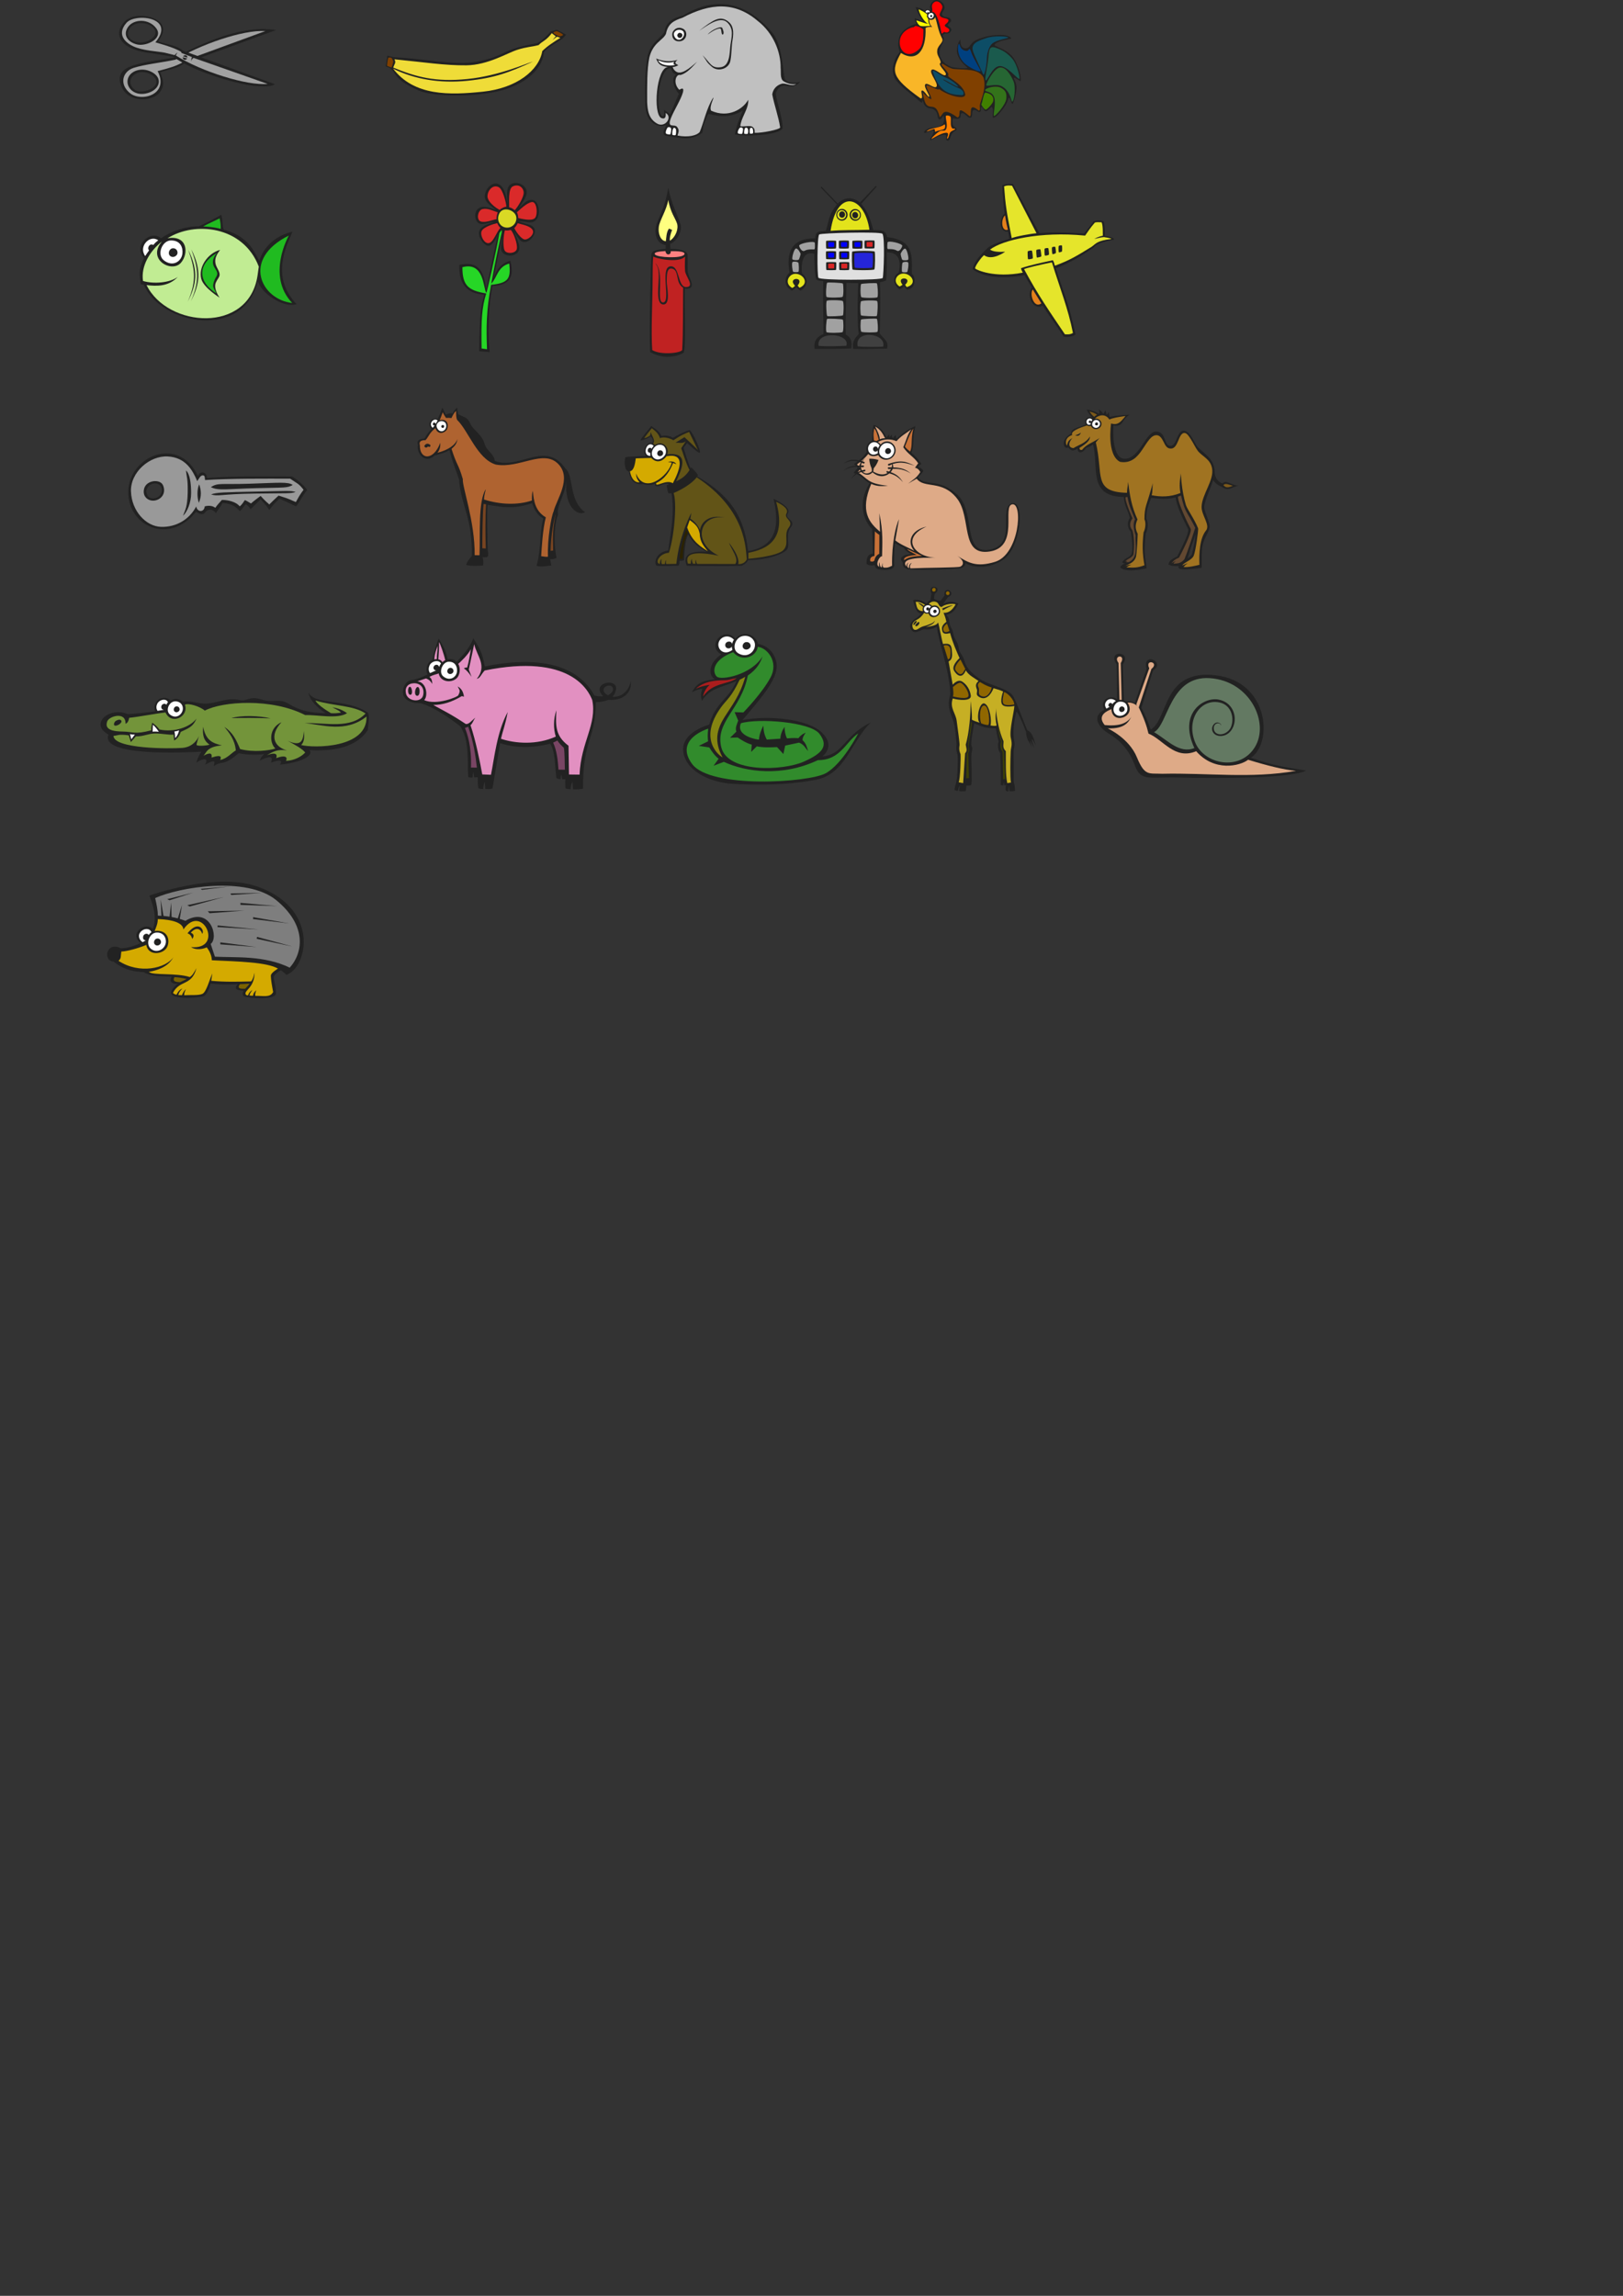 <svg xmlns:rdf="http://www.w3.org/1999/02/22-rdf-syntax-ns#" xmlns="http://www.w3.org/2000/svg" viewBox="0 0 744.094 1052.362" height="100%" width="100%" version="1.1" xmlns:cc="http://creativecommons.org/ns#" xmlns:xlink="http://www.w3.org/1999/xlink" xmlns:dc="http://purl.org/dc/elements/1.1/">
<rect x="0" y="0" width="744.094" height="1052.362" fill="#333333" stroke="none"/>
<g id="id_rooster">
<rect height="81.11" width="87.95" y="-16.69" x="388.7" fill="none"/>
<path fill="#222" d="m423.1 9.789c-0.8-1.146-3-5.078-3.3-6.536 1.565 0.203 2.699 0.688 4.209 1.55 1.2-1.014 2.3-0.322 2.7 0.336-0.2-0.767-0.7-1.957 0.1-3.398 2.032-3.556 6.295-0.934 6.231 1.801-0.035 1.476-1.657 2.195-1.043 3.422 0.644 1.223 2.734 0.645 3.562 1.473 1.403 1.332-0.504 2.09-1.043 2.988-0.398 0.648 2.989 1.297 1.043 3.422-0.793 0.863-2.375 0.144-3.097 1.043-0.754 0.863 0.543 0.684 0.144 2.52-0.43 1.836-1.656 3.098-1.801 4.754-0.105 1.113-0.285 2.41 1.047 4.32 1.332 1.906 2.41 2.23 4.141 3.129 0.863 0.434 8.601 1.191 7.449 0.289-2.23-1.801-4.785-4.789-4.75-7.738 0.035-2.918 1.691-5.762 1.656-4.574-0.074 1.477 0.25 3.672 2.52 3.527 2.265-0.141 1.512-2.625 5.508-4.137 3.961-1.551 6.586-1.875 10.4-1.945 3.781-0.07 5.363 1.547 4.644 1.726-1.007 0.219-7.128 1.227-7.488 2.883-0.105 0.465 3.961 1.547 6.555 3.707 1.512 1.297 2.301 1.945 3.707 5.074 1.402 3.098 2.016 6.191 1.762 7.777-0.036 0.324-2.625-1.871-3.094-1.547-0.399 0.25 1.402 2.23 1.187 4.894-0.254 2.988-1.261 6.41-1.8 7.02-0.575 0.648-1.258-4.176-1.907-2.41-0.433 1.152-0.722 2.445-2.379 4.605-1.691 2.199-3.058 3.781-4.32 4.176-1.258 0.434 0.363-3.527-0.898-4.894-0.36-0.395-1.621 1.91-2.809 1.945-0.828 0-1.258-2.016-1.941-1.945-0.688 0.07 0.179 1.836-0.758 2.23-0.938 0.363-1.871-1.402-2.953-0.754-1.078 0.684-0.071 3.094-1.332 3.418-1.293 0.324-2.485-2.16-3.742-2.086-1.262 0.07-0.254 1.726-1.332 2.375-1.083 0.684-2.954-0.324-3.133 0.215-0.035 0.184-0.25 1.766 0.144 2.918 0.434 1.152 1.727 0.863 1.656 1.801-0.074 0.934-0.863 0.469-1.945 1.906-1.078 1.477-0.959 3.886-2.454 3.335-1.496-0.551 2.819-5.587-7.659-0.057-0.434-0.758 2.121-3.602 1.512-4.465-0.649-0.828-3.387 1.262-4.036 1.043-0.609-0.215-0.285-1.113 1.477-1.906 1.801-0.828 3.926-0.395 5.652-1.367 1.766-0.938 1.262-1.047 1.657-2.16 0.359-1.117 0-2.055-0.145-2.305-0.285-0.395-1.113 2.125-2.086 1.512-0.973-0.648-0.324-2.629-1.801-4.031-1.441-1.406-2.554-0.504-3.996-1.621-1.476-1.117-1.117-2.23-1.801-2.844-0.648-0.574 0.973 2.34-1.835-0.215-2.879-2.594-7.165-5.328-10.37-9.289-1.007-1.297-1.656-3.781-1.332-5.941 0.899-5.398 3.278-6.371 3.059-7.27-0.215-0.902-1.091-2.027-0.274-6.07 0.818-4.043 7.737-7.009 7.95-6.222-0.307-0.827-0.962-2.633-0.743-2.848"/>
<path fill="#ff8000" d="m428.1 59.16c1.008-0.18-0.02 1.731 1.097 1.082 0.684-0.395 3.059-0.648 3.672-1.113 0.649-0.434 0.613-2.773-0.18-1.875-2.352 1.573-6.193 1.248-7.882 2.988 0.394 0.035 2.285-0.868 3.293-1.082z"/>
<path fill="#ff8000" d="m435.8 53.54c0.36 1.476-0.179 3.059 0.324 4.535 0.54 1.512 1.547 0.613 1.762 1.008 0.215 0.398-1.941 0.867-2.375 1.801-0.433 0.938-0.648 2.629-1.222 2.664-0.614 0.035 1.511-2.809-0.614-2.699-2.16 0.109-5.867 2.52-6.445 2.773-0.828 0.32 1.477-2.09 3.203-3.242 1.695-1.152 2.738 0.289 3.422-1.402 0.648-1.656-0.254-4.176-0.254-5.582 0-0.934 2.09-0.25 2.199 0.144z"/>
<path fill="#f00" d="m427.5 1.886c1.472-2.238 3.596-1.094 4.426 0.684 0.648 1.512-1.692 3.602-1.008 4.644 0.902 1.402 3.387 0.938 3.926 1.98-0.135 2.031-3.407 2.049-0.504 3.562 1.836 0.973 0.394 2.629-1.082 1.98-0.934-0.395-1.188 1.152-1.618 0.469-1.107-6.159-2.68-10.02-4.32-9.757 0.5-1.259-0.5-2.267 0.2-3.563z"/>
<path fill="#f00" d="m420 11.93c0.828 0.109 3.816 1.227 3.347 2.16-0.028 2.782-0.007 6.047-1.691 8.172-8.281 8.298-13.96-6.482-3.492-9.683 1.367-0.071 1.043-0.754 1.836-0.649z"/>
<path d="m421.2 4.312c0.015 0.855 1.659 5.131 4.436 6.737-1.488-0.362-4.427-1.343-5.467-1.705-0.214 0 0.719 2.089 1.797 2.557 1.643 0.294 3.466-0.027 4.552-0.037-0.904-1.258-0.982-1.81-0.942-3.177-0.751-1.118-0.734-1.063-0.469-2.031-0.828-0.867-3.007-2.059-3.906-2.344z" transform="translate(-0)" fill="#ff0"/>
<path fill="#f9b628" d="m426 8.905c-0.179 1.117 0.461 2.74 1.414 3.458-1.725-0.173-2.389 0.069-3.07 0.432 0.417 10.56-4.135 15.93-11.3 11.48-4.53 8.336-4.604 11.05 8.93 20.77 1.801 0.504-0.254-3.383 0.754-3.562 1.008-0.18 2.883 3.527 3.277 2.844 0.36-0.723-2.664-4.465-1.8-5.652 0.863-1.188 4.5 2.52 5.218 0.898 0.688-1.656-3.453-6.047-2.375-7.449 1.043-1.406 5.223 2.949 6.336 2.34 1.117-0.648-1.297-2.629-2.23-4.32-0.938-1.73 0.539-0.469-0.035-2.27-0.543-1.766-1.731-2.664-1.407-4.969 0.325-2.305 3.133-3.492 2.196-5.293-1.871-3.527-2.121-6.769-3.167-9.757-0.367 1.322-2.126 1.483-2.741 1.049z"/>
<path fill="#804000" d="m437.2 31.62c5.186 0.455 11.47-0.263 13.68 3.887 1.365 4.234-0.553 8.626-1.472 11.91-0.578 1.98 0.465 2.883-0.649 3.312-5.356-4.533-2.84 2.295-4.175 2.593-7.193-6.156-3.287-0.154-5.582 0.539-7.298-5.263-6.346-1.05-8.172-0.214-2.284-9.43-6.208 0.46-7.739-11.2 8.295 8.068 0.585-2.734 1.727-3.312 0.719-0.398 5.473 2.664 5.723 1.691 4.302 3.234 12.09 4.983 11.98 2.51-0.684-4.894-8.527-7.873-7.844-8.776 0.903-1.078-3.238-4.391-3.022-5.034 0.396-1.148 2.376 1.552 5.544 2.094z"/>
<path fill="#004080" d="m442.1 28.92c-3.922-3.852-2.879-9.07-2.375-8.781 0.434 0.25 0.289 2.879 3.387 3.203 1.367 0.144 1.148-2.52 2.23 0.793 0.754 2.375 4.465 8.133 4.246 8.457-0.574 0.723-5.613-1.836-7.488-3.672z"/>
<path fill="#0d4d66" d="m446.1 23.48c-1.187-3.566 2.34-4.754 6.047-6.012 3.742-1.262 9.145-0.793 10.01-0.363 0.863 0.398-5.113 0.973-7.309 2.918-1.007 0.863-2.265 3.527-2.375 6.48-0.074 3.457-1.152 9.035-1.801 7.416-0.4-1.08-3.6-7.56-4.6-10.44z"/>
<path fill="#1a5a4d" d="m453.1 26.58c0.359-4.969 0.972-5.688 4.14-4.426 2.301 0.863 4.321 1.871 6.84 4.75 2.485 2.918 3.707 9.398 3.239 9.289-1.223-0.254-5.579-6.086-9.11-5.902-3.527 0.215-5.937 8.027-6.406 6.37-0.359-1.333 0.973-5.978 1.297-10.08z"/>
<path fill="#266633" d="m458.3 30.98c2.809-0.469 5.075 3.383 6.301 6.156 1.258 2.805 0.36 9.465-0.578 9.465-0.394 0-0.648-4.68-4.535-6.945-2.988-1.73-7.453 0.504-7.309-0.793 0.18-1.297 3.672-7.488 6.121-7.883z"/>
<path fill="#33731a" d="m458.6 40.11c2.015 1.012 3.058 2.09 2.769 5.043-0.25 2.914-5.109 8.242-5.648 7.992-0.578-0.219 1.043-5.832 0.035-8.641-1.008-2.844-4.5-2.305-4.07-3.277 0.398-0.973 4.863-2.125 6.914-1.117z"/>
<path fill="#408000" d="m455.3 46.53c-0.254 0.973-2.953 4.106-3.601 3.672-0.789-0.539-1.942-2.125-1.762-2.449 0.609-1.223 1.043-5.363 1.836-5.289 0.793 0.07 4.39 0.863 3.527 4.066z"/>
<path fill="#0d4d66" d="m439 39.72c-1.114-0.289-5.938-3.277-6.621-3.312-0.614 0 4.535 2.953 7.199 4.031 2.445 1.008 2.555 2.738 1.726 3.168-6.73-0.045-10.97-1.991-13.71-10.98 0.753-0.793 3.168 1.871 6.259 3.06 2.807 1.08 6.264 4.322 5.147 4.032z"/>
<path d="m425.8 5.861c0.007-0.26-0.258-0.467-0.525-0.298-0.19 0.12-0.289 0.323-0.029 0.634-0.313-0.258-0.685-0.622-0.943-0.727 0.007-0.444 0.553-0.786 0.959-0.807 0.375-0.019 1.079 0.307 1.022 0.85-0.183 0.086-0.403 0.251-0.483 0.347zm1.693 0.196c-0.811-0.518-2.253 0.488-1.924 1.454 0.408 1.198 1.616 1.166 2.156 0.499 0.409-0.506 0.665-1.379-0.232-1.953zm-0.333 0.899c0.334 0.188 0.294 0.572 0.105 0.76-0.188 0.188-0.686 0.18-0.808-0.209-0.122-0.389 0.368-0.739 0.702-0.551z" fill="#fff"/>
</g>
<g id="id_airplane">
<rect height="75" width="74.3" y="82.85" x="436.7" fill="none"/>
<path fill="#222" d="m460.6 98.01c-0.465-3.855-1.056-9.16-1.065-13.15 1.666-0.534 2.565-0.548 4.905-0.548 4.43 8.357 8.279 15.52 12.05 22.54 8.078-0.654 12.91-0.258 20.55 0.166 0.863-1.008 3.273-4.102 4.176-5.399 0.539-0.793 4.699-0.569 4.843 0.009 0.434 1.797 0.59 4.433 0.475 6.464 2.022 0.343 4.512 0.929 4.153 1.797-4.322 0.774-8.203 1.801-9.253 3.546-4.812 3.328-10.31 6.806-17.37 9.563 3.387 10.64 5.774 15.3 9.053 30.35-1.116 0.929-3.858 1.288-5.458 0.954-3.785-5.832-5.951-8.479-9.663-14.26-3.812 2.635-7.818-4.097-4.967-8.209-0.117-0.356-2.653-4.389-3.297-5.756-5.971 1.308-18.03 2.043-23.81-2.697 0.589-3.708 4.713-7.611 6.371-9.211 2.135-2.408 8.807-4.07 10.45-4.699-0.13-1.13-0.247-1.959-0.518-3.339-4.862 0.371-3.782-6.861-1.618-8.125z"/>
<path d="m467.1 123.8c0.105-0.395 14.69-3.457 15.16-3.527 0.43-0.075 1.148 4.714 3.129 11.16 1.656 5.578 4.968 24.01 4.07 24.48-1.766 0.898-4.43 1.402-4.859 0.789-2.703-3.996-7.164-11.23-9.793-15.37-0.325-0.574 4.211-1.297 5.148-1.726 1.223-0.579 0.574-1.477-0.469-1.297-1.586 0.289-6.371 2.629-5.722 1.297 0.14-0.325 0.644-3.204 0.465-5.04-0.215-1.8-1.512-2.773-1.223-2.917 0.973-0.54 3.601-0.43 4.789-0.395 1.258 0.035 2.305-0.504 0.035-0.938-2.269-0.429-7.558 1.262-7.957 0.469-1.402-2.773-2.914-6.445-2.769-6.984z" fill="none"/>
<path d="m453.9 114.4c5.75-4.37 22.87-8.422 43.59-6.398 0.967-1.386 2.44-3.681 4.505-6.005 0.957-0.183 1.26-0.184 3.05-0.095 0.728 1.587 0.5 5.375 0.57 6.133-1.738 0.354-3.041 0.987-3.914 1.471 1.896-0.347 2.535-0.68 4.439-0.821 0.718 0.18 2.424 0.25 3.445 0.837-6.717 0.837-7.017 2.096-9.091 3.582-6.622 4.067-9.782 6.097-16.85 8.698-0.331-0.779-0.181-1.192-0.933-2.516-5.558 1.22-10.45 2.247-14.62 3.649 0.236 1.132 0.556 1.466 0.834 2.047-13.24 2.532-21.25-1.3-21.79-1.871-0.541-0.571 2.553-4.969 4.011-6.136 3.753 2.801 9.674-1.578 9.674-1.578-2.835 0.137-5.569 0.055-6.92-0.996zm21.3-7.5c-1.512 0.07-10.01 1.504-11.34 2.297-2.41-12.21-2.876-15.05-3.514-23.77 1.242-0.515 2.204-0.448 3.651-0.3m27.91 67.51c-1.449 0.779-2.308 0.655-3.69 0.597-7.057-10.47-12.27-17.92-18.7-29.83 0.103-0.396 8.439-2.302 12.76-3.136 3.877 12.56 7.402 21.08 9.629 32.36z" fill="#e5e52b"/>
<g fill="#222">
<path d="m473.5 118.4c0.102-0.265-0.179-3.282-0.434-3.492-0.255-0.21-1.728 0.106-1.871 0.324-0.143 0.218-0.039 3.37 0.145 3.562 0.184 0.192 2.058-0.129 2.16-0.394z"/>
<path d="m477.4 117.5c0.06-0.225-0.229-3.026-0.464-3.197s-1.676 0.127-1.801 0.289 0.053 3.248 0.215 3.418c0.162 0.17 1.99-0.285 2.05-0.51z"/>
<path d="m480.9 116.7c0.102-0.267-0.124-2.875-0.359-2.984-0.235-0.108-1.402 0.027-1.586 0.285-0.184 0.258-0.095 2.963 0.109 3.133s1.734-0.167 1.836-0.434z"/>
<path d="m484.1 115.9c0.082-0.287-0.131-2.544-0.329-2.745-0.198-0.2-1.304 0.032-1.446 0.23-0.143 0.199-0.013 2.824 0.189 3.054 0.202 0.23 1.504-0.252 1.586-0.539z"/>
<path d="m486.9 115.2c0.062-0.252 0.157-2.543-0.105-2.703-0.262-0.16-1.279 0.071-1.406 0.254s-0.149 2.65 0.035 2.844c0.184 0.195 1.414-0.143 1.476-0.395z"/>
</g>
<path fill="#e3801b" d="m460.8 98.73c-1.994 1.628-1.794 7.578 1.295 6.59 0 0-1.03-4.064-1.295-6.59zm12.69 33.95c-1.635 2.175 0.656 8.983 3.94 6.376 0 0-2.615-4.15-3.94-6.376z"/>
</g>
<g id="id_elephant">
<rect height="62.8" width="82.16" y=".923" x="285.1" fill="none"/>
<path d="m300.6 57.16c-2.679-1.39-4.671-3.893-4.765-9.744-0.095-5.851-0.27-14.08 0.924-21.04 1.194-6.953 7.166-9.555 7.889-11.98 0.815-4.54 4.201-6.262 8.462-7.25 14.04-8.555 28.07-7.224 40.57 7.362 5.106 5.511 5.154 18.03 6.156 21.82 1.619 2.079 5.141 1.852 6.915 1.078-0.783 1.598-3.128 2.565-5.703 2.032-2.6-0.54-4.1 0.22-5.3 3.11-0.381 2.165 2.985 10.43 3.059 16.16-1.504 3.853-21.19 3.864-21.92 2.773 0.866-4.08 2.071-7.038 3.707-10.8-5.854 3.399-10.63 2.849-15.8 1.512-0.394 0.25-1.367 2.734-2.09 4.895-0.718 2.125-0.25 3.133-0.898 3.926-4.555 3.16-8.168 2.789-16.87 1.098-0.789-0.504-0.841-1.387-0.736-1.821 0.254-0.828 1.288-2.98 1.288-2.98s-2.228 1.23-4.907-0.16zm10.7-14.22c-1.784-1.42-4.195-7.095-1.384-8.68-1.628-0.773-1.835-1.609-2.399-3.005-4.53-0.2-6.591 13.04-5.354 18.61 1.237 5.577 2.831 3.482 2.174 0.457 0.259 0.234 2.197 1.208 2.762 2.149 1.611-3.181 2.878-6.864 4.201-9.534z" fill-rule="evenodd" fill="#222"/>
<path fill="#fff" d="m309.8 29.73c-2.83 0.631-7.038 0.351-8.106-2.125 2.712 1.181 4.981 1.379 7.45 0.723-0.562 0.483-0.512 1.438 0.656 1.402z"/>
<path fill="#c0c0c0" d="m347.6 9.756c6.879 5.474 10.37 13.86 10.3 21.38 0.215 1.551-0.398 4.863 1.258 6.051 1.89 1.109 3.88 1.677 5.867 1.297-2.045 1.46-4.663-0.557-6.586-0.109-2.574 0.705-4.073 2.671-4.39 4.894 0.922 4.871 2.951 10.47 3.619 15.15-0.155 0.971-8.314 2.595-11.67 2.47 0.001-1.781-0.107-1.903-0.9-2.657-0.789-0.758-3.075-0.315-4.442-0.315-1.187-0.035-1.437 0.324-1.043-1.332 0.979-3.978 3.665-7.092 3.418-10.84-2.328 4.231-9.079 8.552-16.99 5.004-1.117-1.801 1.726-6.586 0.898-5.902-2.89 4.343-4.456 11.79-6.149 15.66-1.37 1.611-5.203 2.585-10.17 1.632 0.647-1.971 0.811-2.686-0.243-3.99-1.152-1.477-4.752 0.947-2.737-4.092 1.297-3.348 4.465-8.281 5.403-11.52 0.933-3.242-1.406-1.441-1.586-1.367-3.158-3.052-1.489-7.502 0.504-6.769 3.151-0.94 5.169-3.448 7.665-6.117-2.02 1.654-6.006 5.505-8.743 4.93-1.371-0.324-2.244-1.672-2.494-2.465 1.011-0.118 1.66-0.343 2.605-0.845-1.418-0.758-2.02-1.152-0.342-2.462-3.5 1.051-6.764 0.703-9.818-0.622 1.075 2.982 2.499 3.563 5.427 3.88-5.419 0.388-6.984 21.62-3.047 23.43 1.958 0.695 2.094-0.837 1.976-2.34 3.137 1.741 0.19 6.472-3.418 5.113-4.567-2.174-4.898-6.691-5.078-10.12 0.003-7.354-0.127-14.86 1.012-20.41 1.692-6.935 6.297-7.852 7.617-10.87 0.952-4.819 3.744-6.083 7.555-7.368 12.8-6.76 24.1-7.573 34.7 1.628zm-27.11 4.394c3.507-2.247 9.449-6.937 12.82-3.97 3.342 3.061 2.037 6.882 1.585 10.34-0.452 3.458-0.117 9.687-4.465 10.3-4.348 0.613-4.79-2.011-8.316-5.512 2.33 3.193 1.603 3.035 4.331 5.376 2.727 2.341 7.762 0.946 8.435-2.884 0.586-3.331 0.514-6.825 0.914-9.1 0.834-4.744 0.207-7.199-2.032-8.92-3.687-2.748-6.727-0.723-13.27 4.37zm9.828-1.082c0.578 0.434 0.312 3.157 1.086 2.73 0.774-0.426 0.047-2.277-0.292-3.019-0.504-0.828-4.525 0.532-6.697 3.073 1.958-1.431 4.173-2.862 5.904-2.784z"/>
<path fill="#222" d="m313.2 13.21c2.409 1.221 1.745 5.573-1.67 5.733-3.415 0.161-3.695-3.105-3.075-4.323 0.619-1.218 2.336-2.632 4.745-1.411z"/>
<g fill="#fff">
<path d="m339.1 58.65c0.25-0.25 1.187-0.359 1.473 0.254 0.179 0.324-0.036 1.836-0.325 2.41-0.105 0.219-1.691 0-1.836-0.141-0.503-0.399 0.18-1.98 0.688-2.523z"/>
<path d="m341.7 58.64c0.219-0.18 0.648-0.215 1.082 0.254 0.285 0.359 0.359 1.836 0.035 2.41-0.109 0.184-1.512 0.144-1.586-0.035-0.14-0.394-0.07-2.195 0.469-2.629z"/>
<path d="m343.9 58.83c0.145-0.254 0.723-0.398 1.082 0 0.18 0.215 0.504 1.727 0.18 2.301-0.11 0.144-1.332 0.219-1.367 0.039-0.11-0.504-0.18-1.836 0.105-2.34z"/>
<path d="m306.1 58.43c0.289-0.25 1.222-0.289 1.546 0.434 0.18 0.395-0.035 2.086-0.359 2.734-0.109 0.215-1.727-0.144-1.906-0.324-0.469-0.539 0.215-2.266 0.719-2.844z"/>
<path d="m308.8 58.72c0.214-0.215 0.613-0.215 1.007 0.359 0.25 0.395 0.25 2.125-0.074 2.809-0.105 0.215-1.437 0.109-1.472-0.145-0.145-0.469 0-2.52 0.539-3.023z"/>
<path d="m309.1 14.93c-0.701 1.335 0.942 3.898 2.787 3.167 1.846-0.731 2.28-3.249 1.002-4.037-1.278-0.788-3.088-0.465-3.789 0.87zm3.305 0.357c0.667 0.377 0.598 1.676-0.331 2.044s-1.944-0.758-1.436-1.602c0.508-0.843 1.1-0.819 1.768-0.442z"/>
</g>
</g>
<g id="id_candle">
<path fill="#222" d="m314 132.2c1.183 0.276 2.261 0.032 2.62-0.292 1.727-1.477-1.186-5.363-1.313-7.468-0.127-2.106 0.056-5.914-0.119-7.754-0.175-1.84-4.323-2.73-7.824-2.571l-0.133-2.34c2.282-0.501 5.81-5.352 4.761-8.89-1.048-3.537-4.551-10.46-5.589-16.9-1.596 9.792-4.813 14.12-5.643 17.67-0.829 3.557 0.353 8.306 4.469 8.659l-0.024 1.765c-4.596 0.388-6.255 0.873-6.546 2.416-0.291 1.543-1.091 34.58-0.607 44.89 7.164 4.108 13.81 1.307 15.24 0.381 1.429-0.926 0.386-21.61 0.71-29.56z"/>
<path fill="#ff8080" d="m313.7 116.7c-1.255 1.891-12.38 1.367-13.41-0.048-1.025-1.415 4.176-1.456 4.788-1.581 0.405 2.556 2.892 1.487 2.381 0.088 0 0 7.496-0.349 6.241 1.541z"/>
<path d="m299.2 128.1c-0.035 9.789-0.788 24.05-0.174 32.37 3.999 2.416 13.15 1.354 13.73-0.053 0.502-7.922 0.331-20.44 0.44-28.58-3.619-2.141-1.747-7.543-4.714-8.602s-2.751 3.458-2.806 5.737c-0.055 2.278 2.03 10.81-1.651 10.58-3.682-0.229-1.764-9.423-2.016-14-0.252-3.726-0.93-3.67-1.57-4.935 4.536 4.196 0.036 18.24 3.623 18.02 3.587-0.219-1.519-15.82 3.113-16.52 4.633-0.698 3.322 9.558 7.438 9.46 4.116-0.099-0.341-4.921-0.543-7.343-0.202-2.423 0.015-6.604 0.015-6.604-3.258 3.289-14.19 0.604-14.57-0.075-0.296 1.935-0.29 7.052-0.316 10.55z" fill="#c02222"/>
<path fill="#ffff80" d="m306.4 91.66c-0.857 4.768-3.945 9.3-4.359 12.34-0.414 3.042 0.797 6.377 3.21 6.597 0.252-1.508 0.204-4.221 1.459-5.81 0.624 0.193 0.999 0.483 1.43 0.623-0.562 1.254-1.254 3.691-1.016 4.924 2.664-1.666 4.007-5.434 3.294-7.804-0.712-2.37-3.137-5.255-4.018-10.87"/>
<rect height="92.02" width="63.11" y="73.41" x="274.9" fill="none"/>
</g>
<g id="id_robot">
<path fill="#222" d="m383.7 93.73-7.418-7.773 0.359-0.399 7.418 7.742c3.379-3.262 7.078-2.992 10.19-0.433l7.308-7.668 0.395 0.324-7.09 7.922c3.128 3.454 4.475 8.022 5.498 11.95 2.253 0.386 5.727-0.736 6.346 3.276 12.56 1.474 11.34 8.682 11.33 16.84 1.867 1.134 2.109 6.873-2.121 7.323-0.105 0-1.426-1.467-1.426-1.467s-1.881 1.422-2.096 1.277c-3.791-2.734-2.488-6.957-0.418-7.555 1.316-5.827-0.017-9.349-5.344-9.472-0.035 2.769-0.057 12.61-0.448 12.95-0.391 0.336-2.778 0.847-2.778 0.847 0.422 9.062-0.013 20.25-0.122 23.39 1.945 2.773 4.311 3.428 3.383 7.019-5.11 0-9.684 0.289-15.52 0.105-0.331-3.297 0.292-4.349 2.559-6.8-0.597-4.312-0.678-12.78-0.246-23.32l-5.423-0.134c-0.019 9.652-0.565 15.94-0.273 23.7 2.975 1.436 2.751 4.379 2.52 6.371-6.371 0.289-11.38 0.18-16.81 0.18-0.545-3.898 1.256-5.584 4.068-6.829 0.091-4.924-0.435-13.11-0.107-24.24-1.346-0.149-2.226-0.142-3.073-0.651-0.847-0.509-1.068-8.853-1.032-11.88-6.662-1.842-5.833 7.582-5.59 9.013 3.623 2.989 1.861 6.452-0.742 7.935-1.163-0.854-1.86-1.596-1.86-1.596s-0.862 0.782-2.066 1.567c-4.908-2.671-2.51-7.495-1.083-8.192-1.566-9.067 0.601-15.91 11.74-15.78 0.273-3.453 1.656-3.167 4.895-3.492 1.747-5.614 1.138-7.029 5.079-12.06z"/>
<path d="m398.6 105.3c-7.453 0.25-12.12 0.021-17.8 0.528 3.001-19.88 15.56-15.96 17.8-0.528z" fill="#e3e31b"/>
<path id="h" d="m366.6 131.9c-0.219-0.105-0.469-0.394-0.902-1.007 3.448-4.283-5.03-3.827-1.188 0.109-0.105 0.144-0.869 0.893-1.303 0.998-3.97-2.215-1.534-6.582 1.555-6.504 3.578 0.09 6.462 4.404 1.838 6.404z" fill="#e3e31b"/>
<use xlink:href="#h" transform="matrix(.993 .108 -.115 .933 66.89 -31.08)" height="1052.362" width="744.094" y="0" x="0"/>
<g id="i">
<path fill="#a1a1a1" d="m369 114.9c-1.266 0.743-2.316-1.083-2.623-2.186s7.146-2.555 7.193-1.362c0.048 1.194 0.189 3.016-0.354 2.984-0.544-0.032-2.951-0.178-4.216 0.565z"/>
<path fill="#a1a1a1" d="m366.1 119.1c-0.332 0.178-2.244 0.257-2.744-0.175-0.5-0.433 0.652-4.869 1.576-5.012 0.924-0.143 2.006 2.099 2.099 2.358 0.093 0.259-0.599 2.652-0.931 2.83z"/>
<path fill="#a1a1a1" d="m366 120.4c0.257 0.438 0.382 3.838 0.084 4.152-0.298 0.314-1.999 0.201-2.393 0.07-0.394-0.131-0.805-4.023-0.371-4.458s2.423-0.202 2.679 0.236z"/>
</g>
<use xlink:href="#i" transform="matrix(-.947 -.029 -.03 1 764 10.66)" height="1052.362" width="744.094" y="0" x="0"/>
<path id="g" d="m386 95.75c1.43 0 2.594 1.211 2.594 2.699s-1.164 2.699-2.594 2.699c-1.429 0-2.593-1.211-2.593-2.699s1.164-2.699 2.594-2.699zm-2.16 2.699c0 1.172 0.922 2.125 2.051 2.125s2.051-0.953 2.051-2.125-0.922-2.125-2.051-2.125-2.051 0.953-2.051 2.125zm3.598-0.11c0 0.813-0.613 1.477-1.367 1.477s-1.368-0.664-1.368-1.477c0-0.812 0.614-1.476 1.368-1.476s1.367 0.664 1.367 1.476z" fill-rule="evenodd" fill="#222"/>
<use xlink:href="#g" transform="matrix(-.977 .215 -.215 -.977 790.4 111.7)" height="1052.362" width="744.094" y="0" x="0"/>
<path fill="#e0e0e0" d="m404.7 127.4c-0.404 1.129-28.85 1.131-29.48-0.074-0.625-1.205-0.611-19.15 0.374-19.85 0.985-0.7 27.63-1.356 28.93-0.355 1.297 1.002 0.585 19.15 0.181 20.28z"/>
<path fill="#222" d="m390.7 115.4c0.215-0.469 9.719-0.539 10.3-0.071 0.289 0.215 0.25 7.774-0.145 8.172-0.433 0.465-9.539 0.43-9.972 0.035-0.325-0.289-0.395-7.488-0.18-8.136"/>
<g id="b">
<path id="f" fill="#222" d="m383.3 110.4c0.105 0.109 0.105 3.277-0.074 3.457-0.18 0.215-4.176 0.18-4.391 0.035-0.144-0.144-0.18-3.168-0.07-3.457 0.105-0.18 4.281-0.215 4.535-0.035z"/>
<path d="m382.4 111.1c0.11 0.075 0.075 1.946-0.035 2.051-0.109 0.11-2.449 0.11-2.554 0-0.11-0.07-0.11-1.871-0.075-2.015 0.075-0.145 2.52-0.145 2.664-0.036z" fill="#00F"/>
</g>
<use id="e" xlink:href="#b" transform="translate(5.873 -.04)" height="1052.362" width="744.094" y="0" x="0"/>
<use xlink:href="#b" transform="translate(12.06)" height="1052.362" width="744.094" y="0" x="0"/>
<g id="k">
<use xlink:href="#f" transform="translate(17.62 -.079)" height="1052.362" width="744.094" y="0" x="0"/>
<path d="m400 111c0.07 0.035 0.07 1.946-0.035 2.051-0.11 0.109-2.485 0.109-2.594 0-0.07-0.07-0.109-1.871-0.035-2.016 0.035-0.144 2.519-0.144 2.664-0.035z" fill="#d92525"/>
</g>
<use id="d" xlink:href="#e" transform="translate(-5.913 4.881)" height="1052.362" width="744.094" y="0" x="0"/>
<use xlink:href="#d" transform="translate(6.032 .04)" height="1052.362" width="744.094" y="0" x="0"/>
<use id="c" xlink:href="#k" transform="translate(-17.58 9.921)" height="1052.362" width="744.094" y="0" x="0"/>
<use xlink:href="#c" transform="translate(5.992)" height="1052.362" width="744.094" y="0" x="0"/>
<path d="m400 116.1c0.342 0.27 0.237 6.191-0.105 6.551-0.342 0.36-7.65 0.304-7.957 0.035-0.306-0.27-0.325-6.067-0.145-6.516 0.18-0.449 7.865-0.34 8.207-0.07z" fill="#2525d9"/>
<path fill="#404040" d="m404.9 158.9c-2.16 0.161-8.531 0.2-11.66-0.122-1.689-7.916 13.34-6.164 11.66 0.122z"/>
<path fill="#404040" d="m388 158.5c-2.16 0.147-9.574 0.369-12.71 0.04-1.162-7.266 14.77-5.756 12.71-0.04z"/>
<g id="j">
<path id="a" d="m379.2 129.6c0.341-0.277 6.816 0.04 7.186 0.344 0.37 0.303 0.451 5.713-0.108 6.124-0.559 0.411-6.796 0.479-7.312 0.03-0.516-0.449-0.107-6.22 0.234-6.497z" fill="#a1a1a1"/>
<use xlink:href="#a" transform="matrix(1 .01 .011 -1.072 -1.384 280)" height="1052.362" width="744.094" y="0" x="0"/>
<use xlink:href="#a" transform="matrix(1 0 0 .935 0 25.01)" height="1052.362" width="744.094" y="0" x="0"/>
</g>
<use xlink:href="#j" transform="matrix(-1 0 0 .981 781.2 2.736)" height="1052.362" width="744.094" y="0" x="0"/>
</g>
<g id="id_banana">
<rect height="66.36" width="92.04" y="-5.089" x="169.4" fill="none"/>
<path fill="#222" d="m181.1 26.27c14.36 0.641 27.17 3.891 37.39 1.988s11.11-3.905 16.4-5.706c4.102-1.402 7.829-2.063 11.65-2.891 1.474-0.855 3.728-2.625 5.974-5.295l2.822-0.733 4.211 2.27-1.582 1.762c-3.199 2.29-7.754 4.584-8.606 6.336-0.351 5.206-4.817 12.51-16.91 16.68-12.09 4.172-33.79 3.832-40.5 0.8s-9.262-4.896-11.44-8.427c-2.16-2.734-1.98-1.773-3.672-2.637l0.745-4.89c1.23 0.173 1.975 0.564 3.522 0.742z"/>
<path d="m180.9 27.19c13.97 1.385 23.11 2.847 32.95 2.751 9.834-0.095 18.73-5.661 23.31-7.106 4.5-1.45 6.5-1.27 9.8-2.18 1.545-1.732 3.41-1.941 6.008-5.443l1.836 1.441-1.477 1.656 2.02-1.512 1.561 0.551c-3.19 2.004-5.915 3.708-8.293 6.065-1.492 8.876-11.86 17.02-27.19 18.61s-31.51 2.099-41.21-10.56c9.947 4.931 21.49 6.837 34.08 5.563s19.14-3.808 30.07-8.813c-2.369 0.568-15.36 6.538-30.1 8.011s-23.53-0.96-33.97-5.239c0.662-2.05 1.362-2.075 0.557-3.802z" fill="#efdc38"/>
<path fill="#804000" d="m177.5 30.19c0.172 0.122 1.966 0.779 2.047 0.686 0.081-0.093 0.719-2.206 0.752-2.602 0.035-0.411-0.671-1.464-0.753-1.666-0.082-0.201-1.392-0.369-1.545-0.07-0.153 0.3-0.674 3.53-0.501 3.651z"/>
<path fill="#804000" d="m256.5 16.66c0.444-0.003 1.61-0.375 1.641-0.69 0.03-0.315-2.646-1.789-3.001-1.67-0.356 0.119-1.594 0.269-1.358 0.888 0.079 0.207 2.275 1.475 2.718 1.472z"/>
</g>
<g id="id_scissors">
<g fill-rule="evenodd">
<path d="m73.09 42.55c-3.15 3.95-14.96 5.105-17.8-3.897-2.83-9 9.18-9.71 24.63-12.29 7.8-3.72 28.68-15.5 46.68-12.6l-42.19 15.38c-3.276 2.373-7.36 2.71-10.92 3.99 0.632 2.252 2.746 5.467-0.404 9.417zm-10.38-8.96c-3.95 1.893-3.534 5.39-1.079 7.481s9.189 0.129 10-2.938c0.82-3.06-4.97-6.43-8.92-4.54z" fill="#222"/>
<path d="m59.71 42.77c-5.25-4.11-3.53-10.05 1.56-11.66 5.09-1.62 12.75-2.38 19.19-3.77 11.15-6.75 30.54-13.72 41.24-13.11l-37.87 13.86c0 0.648-0.758 0.902-2.773 1.801-2.445 1.117-7.45 2.342-8.782 2.701 5.467 10.71-7.312 14.3-12.56 10.19zm-0.96-7.06c-1.404 3.677 2.091 8.27 7.968 7.174 5.878-1.096 8.276-6.247 3.746-9.324s-10.31-1.528-11.71 2.15z" fill="#a1a1a1"/>
<path d="m57.07 9.981c-4.7 4.719-3.61 12.47 11.83 14.36l10.44 1.656c10.57 7.572 31.08 12.94 37.74 13.43 6.667 0.493 7.916-0.184 8.98-0.833l-42.19-15.37c-2.42-2.35-7.77-2.95-11.32-4.26 1.18-1.61 3.66-5.4 1.08-8.45-2.58-3.044-11.9-5.258-16.6-0.539zm2.91 2.409c2.21-2.461 8.1-2.625 10.69 0.84 2.58 3.46-3.78 7.19-8.1 6.04s-4.8-4.42-2.59-6.88z" fill="#222"/>
<path d="m57.96 10.49c-4.113 4.728-1.452 8.512 2.96 10.66 4.41 2.13 11.48 2.36 14.65 3.01l4.539 1.117c0.267-0.512 1.283-1.203 1.283-1.203-0.363 0.585-0.725 1.05-0.761 1.382 11.58 7.316 32.76 13.95 42.07 13l-33.91-11.92c-0.931 0.437-0.907 1.091-1.082 1.586-0.016-0.555-0.055-1.25 0.324-1.945l-4.824-1.91c0.03-0.61-0.76-0.9-2.74-1.8-2.45-1.12-7.93-2.7-9.23-3.07 9.65-11.44-9.16-13.64-13.28-8.91zm4.856 9.883c-4.274-1.041-6.697-4.407-4.057-8.083s9.61-3.845 12.92 0.752c3.309 4.596-4.587 8.372-8.861 7.331z" fill="#a1a1a1"/>
</g>
<path fill="#222" d="m85.88 26.41c-0.02-0.19 0.05-0.84-0.59-1.02-0.65-0.18-1.05 0.11-1.41 0.43z"/>
<path fill="#222" d="m85.8 26.82c-0.145 0.232-0.609 0.736-1.254 0.552-0.648-0.215-0.744-0.67-0.779-1.134z"/>
<rect height="55.58" width="93.83" y="-0.18" x="37.71" fill="none"/>
</g>
<g id="id_flower">
<path fill="#222" d="m219.7 161 4.808 0.422c-0.368-4.175-0.711-7.657-0.396-15.23 0.315-7.576 0.972-11.66 1.656-15.1 8.305-0.433 9.997-4.341 8.221-11.58-4.305 1.026-6.558 4.372-7.723 8.197l3.913-19.28c0.068 3.679-1.431 5.763 0.447 7.587 1.878 1.825 5.936 1.434 7.145-0.918 1.208-2.351-1.157-5.936-1.969-8.879 1.466 2.208 2.534 4.99 4.99 4.728 2.456-0.262 4.961-3.48 4.331-5.831-0.63-2.351-4.331-2.286-7.456-3.705 3.862-0.077 6.104 1.668 8.193-0.681 2.089-2.35 1.329-8.25-1.314-8.981-2.643-0.731-4.389 1.533-6.668 3.676 1.944-3.283 4.33-5.662 3.385-8.485-0.945-2.823-5.162-4.033-7.303-2.311-2.141 1.721-1.391 5.044-1.285 8.798-0.761-4.44-1.538-7.854-4.124-9.039s-5.567 1.499-6.224 4.702c-0.657 3.203 2.388 4.99 5.095 7.17-3.074-1.129-5.989-2.126-7.981-0.786-1.993 1.339-2.086 4.831-0.419 6.486 1.667 1.654 4.941 0.006 7.456-0.236-1.711 0.89-6.121 1.668-6.778 4.307s1.826 5.978 3.756 6.594c1.931 0.617 3.782-2.813 4.779-5.175l-5.358 25.29c-0.994-9.567-4.278-13.06-12.28-11.33-0.475 12.2 7.489 13.42 11.36 13.64-0.236 1.627-1.445 4.201-1.812 10.74-0.368 6.538-0.317 10.32-0.448 15.2"/>
<g>
<path d="m212 122.5c-0.019 8.587 2.874 10.66 10.92 12.02-2.015 6.583-2.358 11.84-2.122 25.23l2.483 0.349c-0.361-9.588-0.382-17.85 1.878-29.53 8.097-0.855 9.047-2.988 8.32-9.758-5.445 1.475-5.522 6.573-8.248 9.153 1.522-8.477 3.266-16.84 4.842-23.59l-0.005-0.972-1.093 1.394c-1.834 10.14-5.767 27.45-6.01 27.5-1.457-2.047-0.93-14.51-10.97-11.81z" fill="#26d626"/>
<path d="m236.3 98.36c1.333 2.364-0.457 5.98-3.789 5.98s-5.139-3.534-3.557-6.559c1.583-3.025 6.013-1.785 7.345 0.579z" fill="#d9d925"/>
<path d="m235.1 85.44c-2.241 1.068-1.576 7.321-1.656 9.583 1.026 0.157 1.607 0.638 2.553 1.322 0.972-0.893 4.508-6.136 4.05-8.536-0.458-2.4-2.707-3.437-4.947-2.369zm-11.59 4.27c-0.215 2.741 3.906 5.709 5.562 6.499 0.866-0.789 2.186-1.41 3.078-1.436 0-1.602-1.6-7.889-3.409-8.916-2.547-1.445-5.016 1.112-5.231 3.854zm20.44 2.901c-2.311 0.222-5.493 3.401-6.992 4.715 0.447 0.891 0.555 1.278 0.661 2.645 1.759 0.369 5.703 1.364 7.41 0.182 1.706-1.181 1.233-7.764-1.078-7.542zm-22.65 3.205c-2.302 0.463-3.066 5.025-0.821 5.722 2.246 0.697 5.541-0.878 7.196-1.089-0.157-1.157 0.235-2.126 0.524-3.123-2.6-0.844-4.597-1.973-6.9-1.51zm6.672 6.457c-1.682 0.368-6.25 1.74-7.143 3.618s1.257 6.23 3.51 5.49c2.046-0.671 3.359-5.19 5.092-6.897-0.71-0.761-0.985-1.108-1.459-2.211zm9.37 0.046c-0.419 0.84-0.895 1.633-1.55 2.234 0.735 1.576 2.972 4.802 4.588 5.183 1.616 0.381 4.905-2.285 3.802-4.294s-5.027-2.519-6.84-3.123zm-3.146 3.078c-1.075 0.266-1.585 0.365-2.713 0.182-0.63 1.995-1.004 7.174-0.189 9.092 0.815 1.918 5.306 1.595 5.661-0.649 0.355-2.244-1.445-7.232-2.759-8.626z" fill="#da2a2a"/>
</g>
<rect height="94.26" width="82.87" y="68.48" x="188.7" fill="none"/>
</g>
<g id="id_fish">
<rect height="83.94" width="93.19" y="80.98" x="47.42" fill="none"/>
<path fill="#222" d="m101.4 98.46c0.795 1.586 0.367 5.744 1.32 6.854 9.893 2.774 12.94 7.924 16.11 14.25 1.96-5.857 6.558-11.22 15.25-13.38-2.591 6.552-10.29 20.41 1.905 33.23-6.286 2.056-16.65-5.421-17.77-10.69-6.437 27.28-44.19 20.37-52.31 1.787-0.429-0.052-1.06-0.162-1.357-0.189-0.637-4.258-1.212-6.719 1.53-12.04-5.546-5.904 3.251-13.22 7.72-9.025 4.986-3.484 11.29-5.539 17.41-5.539 6.36-2.987 7.137-3.624 10.19-5.256z"/>
<path d="m65.57 128.8c4.926 1.442 12.29 0.884 15.96-1.888-4.176 4.47-9.719 4.347-14.34 3.773 9.555 19.49 46.85 22.48 50.89-4.402l0.566-4.069c-7.156-18.76-29.45-20.88-41.86-12.98 9.287-1.636 9.808 7.057 6.161 11.22-4.25 4.851-15.8-1.594-8.672-9.77-5.537 4.28-9.757 11.3-8.704 18.11z" fill="#c1ec93"/>
<path fill="#222" d="m86.08 138.3c3.94-7.777 5.063-14 0.211-23.78 2.858 8.079 4.207 13.74-0.211 23.78z"/>
<path fill="#222" d="m99.57 122.8c2.262 4.055 0.593 3.89-0.634 6.777s1.751 6.861 1.751 6.861-7.261-4.498-8.371-8.491c-1.581-5.556 3.126-11.99 8.579-13.39-0.894 1.365-3.587 4.183-1.325 8.239z"/>
<path fill="#20bb20" d="m100.7 100.1c-2.65 1.299-5.578 2.587-7.528 3.695 1.967 0.13 4.445 0.199 8.033 1.102-0-1.969-0.125-2.776-0.505-4.797zm31.72 7.872c-21.99 10.89-12.55 29.41 1.538 30.91-12.03-12.64-1.538-30.91-1.538-30.91zm-33 7.987c-9.297 5.402-8.459 13.44-0.253 18.5-1.213-2.71-1.945-2.71-1.056-5.462 0.889-2.752 2.644-2.83 0.436-6.036s0.053-5.938 0.872-7z"/>
<path d="m70.28 112.3c-1.658-1.015-3.042 1.407-1.924 2.47-0.771 1.141-1.141 1.536-1.769 2.598-3.283-4.334 2.086-10.01 5.961-7.221-0.537 0.494-1.423 1.026-2.268 2.152zm8.086-2.084c-4.026 0.027-6.625 6.457-3.27 9.099 4.161 3.277 8.156 0.472 8.533-3.1 0.286-2.709-0.805-6.029-5.263-5.999zm0.877 3.587c1.601-0.101 2.335 1.341 2.102 2.43-0.233 1.089-1.997 2.195-3.312 1.106-1.314-1.09-0.391-3.435 1.21-3.536z" fill="#fff"/>
<path fill="#222" d="m87.53 138.1c3.94-7.777 5.063-14 0.211-23.78 2.858 8.079 4.207 13.74-0.211 23.78z"/>
</g>
<g id="id_key">
<rect height="76.63" width="99.86" y="186.8" x="42.34" fill="none"/>
<path fill="#222" d="m58.81 225.4c0.172-16.19 22.93-26.27 31.99-7.169 0.861-2.791 4.435-1.81 3.983 0.912 13.45-1.106 26.81-0.738 39.12-0.733 3.185 1.882 6.628 5.313 6.919 6.306-0.988 0.497-3.711 6.013-5.129 7.399-3.647-1.79-5.415-2.606-7.596-3.52-1.44 1.484-2.571 2.3-4.645 5.198-1.013-1.779-3.158-3.86-3.96-4.934-0.805 0.819-2.945 2.979-4.634 4.585-0.891-1.597-1.515-1.755-2.127-2.395-0.568 0.453-1.722 2.39-2.755 3.277-2.095-2.275-3.785-3.461-7.93-3.788-0.936 1.866-2.092 3.033-3.043 4.648-1.72-2.172-3.523-1.699-4.558-0.797-1.541 2.454-3.444 0.777-4.606 0.244-11.88 15.06-31.19 6.961-31.02-9.232zm13.86-3.409c-2.786-1.444-5.948 1.247-5.565 3.648 0.383 2.401 2.046 3.233 4.438 2.621 2.392-0.612 3.913-4.824 1.127-6.269z"/>
<path fill="#999" d="m60.04 225.3c-0.282-8.897 8.602-16.49 16.83-16.07 8.225 0.429 11.42 6.285 13.56 11.32 0.676-0.943 1.458-2.719 2.509-2.638 1.051 0.081 0.89 0.543 1.056 2.131 11.65-0.763 28.19-0.638 39.04-0.617 2.962 2.08 3.935 2.139 6.13 5.086-1.731 2.354-2.152 3.131-3.507 5.621-2.645-0.971-1.542-1.018-7.93-2.955 0 0-1.827 1.592-4.256 4.057-1.841-1.492-3.984-3.911-3.984-3.911s-3.147 2.286-4.426 3.464c-2.046-1.259-1.997-1.189-2.784-1.556-0.609 0.742-1.372 2.231-2.406 2.871-1.593-2.108-5.52-2.995-8.141-2.949-1.181 1.305-2.089 2.283-3.033 3.623-2.025-1.589-4.838-0.655-4.838-0.655-0.222 2.808-3.416 2.782-3.907 0.027-3.129 5.928-9.069 9.526-16.05 9.362-6.983-0.165-13.57-7.322-13.85-16.22zm6.026-1.259c-1.018 4.034 2.601 6.223 5.7 5.198s4.25-4.036 2.918-6.902c-1.331-2.865-7.601-2.33-8.619 1.704z"/>
<path fill="#222" d="m87.63 226c-0.015-4.39-0.557-8.744-2.354-10.35 0.266 3.059 0.919 3.654 0.777 10.23-0.142 6.573-1.109 7.71-2.145 10.54 1.924-1.742 3.736-6.032 3.721-10.42zm3.534 4.502c-0.89-2.78-0.856-6.098 0.155-8.507 0.921 2.881 1.183 5.191-0.155 8.507zm44.36-4.985c-2.29 0.804-3.155 0.503-18.86 0.726-15.71 0.223-16.54 1.442-19.88 0.403 2.223-0.949 6.219-1.008 20.48-1.301s15.97-0.542 18.26 0.172zm-38.86-2.23c3.358-2.098 4.366-1.127 17.9-1.56 13.53-0.433 17.45-0.946 19.64 0.578-2.574 1.434-3.288 1.118-16.79 1.464-13.51 0.347-17.37 1.259-20.74-0.481z"/>
</g>
<g id="id_horse">
<rect height="73.46" width="82.24" y="186.5" x="186.1" fill="none"/>
<g>
<path d="m194.6 201c1.293-2.064 1.695-2.78 3.269-4.35-1.647-1.093-1.529-5.495 2.788-4.627 0.876-1.533 1.079-2.464 2.147-5.181l1.609 3.298c1.134-0.695 2.318-0.805 3.076-0.596 0.528-1.226 1.33-1.95 2.072-2.782 0.18 1.049 0.214 2.156 0.563 3.137 3.648 1.914 3.965 0.974 6.013 5.24 0.807 1.682 4.807 4.134 5.974 8.145 1.067 3.666 4.328 4.555 4.744 8.012 11.33 4.254 23.15-9.681 32.28 3.364 4.077 3.114 1.504 14.81 9.065 20.08-2.77 1.942-9.581-1.633-8.526-14.26-1.062 8.177-4.658 11.05-3.781 15.43-1.707 3.74-2.229 12.71-0.724 19.77-1.164 0.726-1.967 0.58-2.976 0.643l0.563 2.896c-2.658 0.288-5.118 0.808-6.757 0.081 2.181-7.657 1.334-15.84 3.129-21.64-2.653-1.272-4.302-4.096-5.14-6.978-9.048 2.961-13.81 1.706-20.43 0.724-0.456 3.88 0.021 17.26 0.03 20.4 0.002 0.795 0.536 2.101-0.008 3.459-0.849 0.26-1.581 0.177-2.355 0.175 0.48 1.26 0.395 2.52 0.241 3.781-2.421 0.095-4.599 0.466-7.722-0.241 0.262-1.367 1.36-2.735 2.574-4.102 0.29-18.1-5.039-23.05-5.872-35.21-1.517-4.486-3.131-8.062-4.362-13.4-2.708 1.713-4.084 1.613-6.888 2.589-4.079 3.946-8.36-0.854-7.573-4.87-0.62-1.728 0.112-2.839 2.976-2.976z" fill="#222"/>
<path d="m209.1 188.4c-0.992 0.762-1.504 2.02-2.122 3.231-0.677-0.089-1.485-0.126-2.502-0.063-0.473-0.748-1.062-1.528-1.489-2.597-0.453 1.178-0.831 2.419-1.458 3.681 3.971-1.013 4.195 2.651 3.38 4.193-0.814 1.542-4.139 2.851-5.28-0.577-2.844 2.206-2.864 3.625-4.533 5.496-2.732-0.049-2.973 1.172-2.595 2.327-0.154 6.731 6.268 7.263 9.344-1.121 0.079 1.478-0.029 2.964-1.299 4.593 5.167-1.414 8.17-3.509 9.185-6.335-0.377 2.533-1.434 3.295-2.724 4.529 2.56 8.084 3.025 6.435 5.18 13.84-0.353 3.442 5.564 19.31 5.443 34.9l2.206 0.025c0.382-9.416-0.71-24.77 2.882-30.3-0.378 1.718-0.769 3.107-0.83 4.746 7.259 2.299 15.23 2.697 21.97 0.463-0.022-3.104 0.145-3.341 0.431-4.448 0.379 4.835 1.239 9.42 5.955 12.16-1.436 5.441-1.889 13.95-2.135 17.82 1.022 0.044 1.85 0.415 3.117 0.214-0.346-8.26 1.594-18.74 2.546-20.66 1.454-5.762 8.491-15.18 2.241-21.76-6.726-7.091-18.04 2.217-28.73 0.189-8.474-2.58-12.57-15.54-17.7-20.46-0.49-0.951-0.489-2.631-0.475-4.086zm-13.27 15.01c0.468-0.068 0.987 0.173 1.52 0.633-0.05 0.56-0.094 1.149-1.14 0.602-0.647 0.769-1.247 0.681-1.704-0.142 0.382-0.77 0.856-1.025 1.324-1.093z" fill="#af6330"/>
<path d="m199.3 195-0.93 1.113c-2.127-1.738 0.42-4.927 2.275-3.356l-0.91 1.586c-0.187-0.876-1.01-0.737-1.213-0.333-0.203 0.404-0.087 1.188 0.778 0.99z" fill="#fff"/>
<path d="m200.3 194.4c-0.701 1.335 0.942 3.898 2.787 3.167 1.846-0.731 1.943-3.361 0.665-4.149-1.278-0.788-2.751-0.353-3.452 0.982zm3.088 0.538c0.383 0.216 0.343 0.961-0.19 1.172-0.533 0.211-1.115-0.435-0.824-0.918 0.291-0.484 0.631-0.47 1.014-0.253z" fill="#fff"/>
<path d="m221.7 231 1.144 0.179c-0.395 5.577-0.328 14.66-0.134 20.23l-1.591-0.089c0.024-5.939 0.099-15.31 0.581-20.33z" fill="#784421"/>
<path d="m254.8 235.7c-1.789 7.395-1.163 13.14-1.199 16.67l-1.172 0.11c0.026-6.546 1.632-15.23 2.371-16.78z" fill="#784421"/>
</g>
</g>
<g id="id_dog">
<rect height="86.24" width="102.6" y="173.9" x="265.9" fill="none"/>
<g>
<path d="m286.7 209.7c0.343-0.534 9.694-0.641 9.694-0.641-2.421-1.235-0.429-6.78 2.547-5.908 0.613-1.048 0.548-2.055-0.736-3.103-1.098 0.997-4.377 2.096-4.546 1.74-0.169-0.356 4.939-6.51 4.939-6.51 1.916 1.374 4.049 2.669 4.602 4.546 2.081-0.504 4.62 0.154 5.219 0.898 2.181-1.246 4.376-2.491 7.801-3.592 1.782 1.628 5.168 9.6 4.686 10.35-0.482 0.754-5.865-4.405-5.865-4.405l-1.627 2.133c0.063 0.717 2.368 7.677 3.089 9.38 0.148-0.115 0.205-0.286 0.384-0.336 0.642 0.441 2.547 2.479 3.117 3.568-0.067 0.172-0.151 0.197-0.361 0.576 18.49 10.53 21.85 22.31 23.33 34.18 14.58-2.299 13.93-14.12 11.63-24.02 3.208 1.727 8.232 4.349 6.566 6.847-1.666 2.497 4.029 2.999 1.403 6.285s-0.244 7.764-1.627 9.989c-1.383 2.225-8.701 4.964-17.93 5.083-0.727 1.356-1.892 2.049-2.988 2.591-7.731 0.233-15.94 0.042-25.18 0.014-0.512-1.54-3.058-7.238 9.148-6.454-6.019-3.261-7.082-5.744-8.481-7.994-1.932 3.578-1.759 11.77-1.93 11.92-0.171 0.148-1.76 0.295-2.08 0.225-0.023 0.781 0.024 2.01-0.528 2.262-3.417 0.01-8.249 0.299-9.761 0s-1.104-6.232 5.13-6.976c1.191-8.531 3.012-17.11 1.515-26.24 0 0-1.187 0.085-1.403-0.028-0.216-0.113-0.654-2.326-0.758-3.648l1.094-0.477c-2.112-0.941-4.391 1.164-5.535 0.979-1.144-0.186-0.898-0.624-0.918-1.287-1.762 1.03-4.365 0.711-5.563 0.185-3.62 0.523-5.727-1.274-6.473-5.724-2.432-0.278-1.945-5.88-1.601-6.414z" fill="#222"/>
<path d="m291.5 210.1 7.064-0.198c3.136 3.259 6.023 0.583 7.014-0.785 1.66-0.145 10.69-2.388 2.907 12.39-3.22-1.994-8.136 2.275-7.659-0.079 4.26-1.998 6.314-5.694 7.748-9.157 0.201-0.074 0.967 0.336 1.498 0.546-0.698-1.359-2.377-1.503-3.849-1.032 0.585 0.087 1.171 0.06 1.756 0.268-1.35 5.964-12.55 15.07-16.4 4.931 0.182 2.498 0.918 3.052 1.627 4.097-2.176 0.199-3.723-1.532-4.405-5.04 2.004-0.426 2.349-3.657 2.698-5.943z" fill="#d4aa00"/>
<path d="m316.2 238.4c3.483 2.439 4.051 3.79 4.608 6.283 0.128 4.05 2.155 5.946 3.768 8.041-3.079-2.01-7.314-4.364-9.54-10.94z" fill="#d4aa00"/>
<path fill="#625417" d="m343.1 253.4c8.33-1.636 17.71-5.623 12.74-23.37 0 0 6.261 2.663 4.77 5.219-1.491 2.557 3.559 3.325 1.01 6.566s0.449 7.352-2.469 10.33c-2.918 2.974-16.05 3.985-16.05 3.985zm-23.68-34.6c23.04 15.09 22.39 33.23 22.95 37.51-0.569 1.556-2.306 2.416-3.914 2.251 0.133-0.518 0.887-3.094-4.272-9.851 1.359 3.589 4.681 7.369 2.918 9.821l-17.47-0.028c-0.433-0.547-0.614-1.232-0.484-2.034-0.399 0.721-0.475 1.316-0.217 1.964l-1.256-0.028c-0.222-0.56-0.547-1.307-0.47-2.315-0.616 1.115-0.439 1.664-0.484 2.28l-1.34-0.007c-1.703-5.209 4.042-5.611 14.14-3.648-12.13-5.668-9.19-19.16 2.75-17.51-7.029-1.438-10.77 1.869-11.36 5.836-0.524-1.753-2.691-4.296-4.441-5.288 0.117-0.51 0.377-1.542 0.429-2.639-6.151 12.56-6.565 22.28-6.847 23.36l-4.56 0.07c-0.349-0.66-0.108-1.27-0.042-1.894-0.523 0.763-0.521 1.309-0.617 1.894l-1.361 0.042c-0.436-0.588-0.257-1.544-0.154-2.455-0.736 0.97-0.784 1.7-0.786 2.413-2.592-0.537-0.127-4.909 4.153-5.177 2.606-8.13 3.676-23.19 2.141-27.38 0 0 7.129-2.837 10.6-7.188zm-24.08-18.01c1.048-1.474 2.246-2.978 3.479-4.49 1.484 1.187 2.991 2.215 3.76 4.546 1.648-0.76 4.363-0.076 6.173 0.954 1.898-1.155 2.916-2.103 7.183-3.816 0 0 4.097 8.53 4.041 8.306-0.056-0.225-6.173-5.893-6.173-5.893l-4.097 2.525c1.496-0.047 3.195 0.55 4.714-0.617l-2.109 3.156c1.143 3.229 2.209 6.955 3.807 9.993-1.9 3.158-4.456 4.352-6.131 5.202 2.557-5.572 6.408-13.58-4.097-12.4 1.24-2.905-2.031-6.682-5.591-4.265-0.404-0.4-0.535-0.487-0.902-0.667 1.337-1.646-0.721-3.421-0.971-5.282l-0.393 1.627c-1.232 0.778-2.172 1.204-2.694 1.122z"/>
<path d="m302.1 203.9c-2.509 0.277-4.546 4.186-2.312 6.038 2.233 1.851 5.232-0.57 5.488-2.403 0.256-1.833-0.666-3.912-3.175-3.635zm0.468 2.503c1.087-0.069 1.587 0.911 1.428 1.651-0.159 0.74-1.357 1.492-2.25 0.751-0.893-0.74-0.265-2.334 0.822-2.402z" fill="#fff"/>
<path d="m299.7 204.4c-0.485 0.532-0.776 0.902-0.992 1.403-0.117-0.764-1.207-0.695-1.592 0.046-0.386 0.741-0.042 1.796 1.006 1.625-0.051 0.677 0.075 1.488 0.075 1.488-4.272 0.072-1.574-7.7 1.504-4.562z" fill="#fff"/>
<path d="m315.3 244.3c-1.04 2.358-2.135 4.415-2.301 11.87l-1.447-0.068c0.124-3.703 2.515-12.21 3.046-13.51z" fill="#2b2200"/>
</g>
</g>
<g id="id_cat">
<rect height="91.32" width="107.7" y="171.3" x="366.1" fill="none"/>
<g>
<path d="m391.4 212.8c3.76-2.53 4.882-3.994 6.005-5.668-0.811-1.468 0.021-4.24 2.501-5.053-0.139-2.193 0.034-4.773 0.642-7.265 2.656 0.711 4.452 2.479 5.836 5.808 0.402-0.472 0.491-0.892 1.291-1.431-0.016 0.778 0.124 1.087 0.253 1.431 0.059-0.381 0.161-0.774 0.954-1.375 0.113 0.557-0.274 0.973 0.533 1.599 0.289-0.434 0.551-0.861 1.235-1.403 0.055 0.701 0.171 1.299 0.449 1.627 3.11-2.863 5.981-4.732 8.642-5.724-1.589 5.109-0.462 9.334-1.908 12.12 1.813 1.628 3.458 3.312 4.602 5.163-0.832 0.596-1.041 0.923-1.431 1.375 0.861 0.042 1.872 1.176 2.357 1.88-0.926 1.403-1.719 2.14-2.497 2.806 2.744 4.521 9.537 0.054 18.11 8.132 8.572 8.078 1.988 27.4 14.78 25.09 12.79-2.312 3.851-19.02 10.05-21.16 6.195-2.142 4.452 20.47-3.956 25.87-8.408 5.398-15.69 2.595-17.27 1.53-0.184 0.485 0.409 1.349-1.836 2.146-2.245 0.798-23.34 1.21-24.97 0.533-1.636-0.677-2.021-1.597-1.833-2.849-0.629-0.856-1.346-1.787-0.467-2.621 0.916-0.869 1.758-1.085 4.354-1.411-1.611-0.73-2.925-1.665-3.372-2.834-2.071-0.851-2.681-1.389-4.075-2.067-0.426 3.403-0.395 6.218-0.473 9.174 0.302 1.021 0.436 3.055-4.273 3.025-4.709-0.029-4.103-1.231-4.752-2.263-0.813 0.382-2.868 0.347-3.574-0.585-0.1-2.45 0.444-4.434 2.886-4.64l-0.343-11.23c-3.653-3.491-7.029-11.7-1.126-21.08-2.768-1.295-3.064-3.287-7.42-4.677l1.964-2.301s-0.565-1.181-1.852-1.684z" fill="#222"/>
<path d="m417.8 196.8c-2.298 1.727-4.768 3.044-6.781 5.438-2.482-1.181-6.211-1.062-8.547 0.375 0.16 0.115 0.857 0.504 1.236 1.151 3.462-3.62 7.982 0.354 6.685 3.974-1.245 3.474-5.849 4.128-7.75 0.906-2.374 0.851-3.662 0.376-4.562-0.562-1.477 1.884-3.265 3.394-5.156 4.781l1.594 2.031-1.312 1.562c4.84 2.972 4.347 5.284 13.88 6.188-3.511 0.403-5.416 0.142-7.656-0.844-5.278 12.51-0.988 17.79 4.036 21.93l-0.348-8.489c1.88 8.484 1.378 14.14 1.281 19.75-1.289-0.141-3.412 4.258-1.188 4.812-0.545-0.639-0.014-2.107 0.047-2.137-0.02 1.579 0.361 2.396 1.039 2.378-0.01-1.017 0.137-1.382 0.495-1.979-0.599 1.656 0.293 2.303 0.927 2.13 1.044 0.11 1.879-0.158 3.274-0.892-0.219-10.25 1.757-18.44 3.188-21.34l-1.719 9.75c2.285 1.857 5.811 3.261 8.719 4.752-3.089-3.241-2.452-9.174 5.625-11.1-11.89 5.158-5.814 13.89 4.188 14.34-7.64-0.257-16.47 0.136-13.44 4.031-0.083-0.075-0.056-1.188 0.969-1.906-0.403 0.512-1.203 2.179 0.328 2.594-0.246-0.493-0.077-1.909 1.172-2.438-0.443 0.446-1.246 1.655-0.578 2.547 7.579-0.344 21.66-0.296 22.81-0.785 1.152-0.488 2.511-2.284-1.318-4.944 5.083 3.246 8.832 5.302 17.24 2.744 11.14-3.388 12.9-27.03 7.969-26.38-4.93 0.651 3.412 19.45-10.34 21.62-13.76 2.177-8.204-15.59-15.06-24.31-6.859-8.723-14.95-4.309-18.47-9.062-1.476 0.8-2.628 1.527-3.938 2.281 2.132-1.774 3.699-2.355 5.594-5.312-0.412-0.711-0.976-1.709-2.438-2l1.469-2.031c-2.201-3.27-4.382-3.773-6.844-7.344 1.159-2.622 1.932-5.896 3.688-8.219zm-16.59-1.312c0.87 1.655 2.153 4.214 2.125 5.844 0.704-0.2 1.264-0.472 2.438-0.438-1.179-2.358-2.099-3.983-4.562-5.406z" fill="#deaa87"/>
<path d="m414.9 204.7c0.352 0.667 1.453 1.619 2.359 2.289 1.19-2.639 0.22-5.543 1.461-10.51-0.898 1.154-1.853 3.034-3.82 8.219zm-14.07-8.319c0.918 0.894 1.539 3.15 2.055 5.193-0.518 0.236-0.715 0.392-1.016 0.575-0.639-0.179-0.868-0.179-1.193-0.221-0.085-1.434-0.455-2.644 0.155-5.546zm15.08 55.24c3.605 1.756 4.64 2.177 6.85 3.214-6.473 0.198-6.972 1.354-8.284 1.906-0.206-1.284 1.54-2.045 5.8-2.378-2.589-1.274-4.069-2.068-4.365-2.741zm-14.8-8.1c0.954 0.891 0.274 0.469 2.047 1.672l-0.047 8.641c-1.56 0.787-1.964 1.998-2.297 3.234-1.012 0.68-0.918 0.188-1.781 0.266-0.474-1.871 0.988-2.364 1.891-2.5z" fill="#c87137"/>
<path d="m398.5 210.3c1.274-0.05 2.62 0.017 4.265 0.561-0.742 1.994-1.571 3.051-2.207 3.793l-0.206 1.51c6.956 4.037 9.297-2.409 8.446-3.676 2.729 1.713-2.803 9.116-8.783 4.013-3.295 3.696-9.88-2.722-3.059-6.398-4.237 2.396-1.938 9.418 2.723 6.004 0.127-0.743-0.115-1.322-0.1-1.541-0.627-1.235-0.901-2.583-1.079-4.267z" fill="#222"/>
<path fill="#fff" d="m403.3 204.2c-0.362 0.504-0.672 0.989-0.839 1.693 0.079-1.636-2.027-1.619-2.188-0.177-0.161 1.443 1.654 1.764 2.116 0.698-0.051 0.677 0.077 1.31 0.077 1.31-3.201 2.052-5.148-1.022-4.284-3.167 0.865-2.145 3.605-2.697 5.118-0.357zm2.902-1.108c-2.509 0.277-4.373 4.305-2.094 6.1 2.827 2.226 5.607-0.039 5.863-2.466 0.194-1.84-1.26-3.912-3.769-3.635zm0.843 2.316c1.087-0.069 1.587 0.911 1.428 1.651-0.159 0.74-1.357 1.492-2.25 0.751-0.893-0.74-0.265-2.334 0.822-2.402z"/>
<path fill="#222" d="m396.4 215.3c-3.612 0.679-5.02 2.475-6.385 4.388 2.977-3.348 5.08-3.278 6.511-3.651 0.468-0.507 0.325-0.638-0.126-0.738zm-0.603-1.953c-5.881 0.022-7.135 0.73-9.077 2.478 3.409-2.381 6.707-1.825 8.94-1.645 0.687-0.369 0.582-0.561 0.137-0.834zm0.426-1.624c-6.009-2.093-7.791-0.38-9.415 0.753 1.284-0.508 4.056-2.485 9.043 0.006 0.764-0.155 0.719-0.369 0.372-0.759zm10.55 4.212c4.425 1.179 5.708 2.85 7.228 5.107-2.977-3.348-4.674-3.59-7.355-4.369-0.468-0.507-0.325-0.638 0.126-0.738zm0.571-1.734c5.881 0.022 7.635 0.73 10.26 2.853-4.19-2.6-7.114-2.169-10.13-2.02-0.687-0.369-0.582-0.561-0.137-0.834zm-0.051-1.531c6.009-2.093 8.304-0.961 12.02 0.797-3.347-1.008-6.664-2.529-11.65-0.038-0.764-0.155-0.719-0.369-0.372-0.759z"/>
</g>
</g>
<g id="id_camel">
<rect height="74.25" width="87.17" y="187.2" x="480.8" fill="none"/>
<g>
<path d="m498.2 187.7c0.8 1.8 1.9 3.2 2.9 4-2.4-1.6-4.4 0.9-3.3 2.8-1.5 1.2-7 1.5-6.8 4.3-5.1 2.8-3.3 7.5-1.3 6.3 1 1.1 1.9 2.2 4.3 0.5 0.2 3 3 1.7 3.9-0.3 1.2-0.4 2.4-0.8 3.2-1.6 2.8 10.1-2.6 23.9 14.1 24.1 0.5 5 1.8 5.5 2.8 9.6-1.4 2-1.1 4.8 0.5 6.4-0.1 0.9 1.3 6.9 0.3 10-0.6 1.8-2.8 1.6-4.3 3.9 0.4 0.5 0.5 0.6 1.6 0.6-1.4 0.2-2.5 1.3-2.5 1.8 0.9 0.9 3.4 2.3 12.1 0.4 0 0-0.9-5.4-0.9-8.3s0.3-6 0.5-7.7c1-1.6 1.3-4.9 0.3-6.7 0-4.2 0.7-5.7 2.2-9.6 3.4 0.4 6.9 0.9 11.2-0.2 0.5 4.8 4.7 12.4 5.7 14.5 0.6 1.4-2.4 7.5-5 12.6-3.8 1.6-3.8 2.9-4 3.7 2.1 0.9 2.6 0.6 4.7 0.7-1.1 2.2 4.6 1.5 10.5 0.8 0.2-2.1-0.3-6.9 0.5-10.5s3-6.1 3.2-8.2-2.6-7.3-2.5-9.3c0.2-3 2.8-8 4.1-12.3 0.5 1 1.6 2.2 4 3.2 3.1 2.2 4.3 0.1 7.6-0.6-2.8 0.1-5.8-3-7.3-1-2.9-1-3.5-3.4-3.6-5.1-0.1-6-4.1-8-7.7-11.5-0.8-0.8-1.7-2.7-2.7-4.4-1-1.6-2.3-3.1-3.8-3.2s-2.3 1.7-3.1 3.4c-0.7 1.8-1.5 3.6-3 3.6-1.6 0-2-1.7-2.7-3.3-0.6-1.6-1.4-3.2-3.8-3.3-2.3-0.1-4.2 2.9-6.3 6s-4.5 6.3-7.8 6.5c-6.8 0.5-5.5-15.3-5.5-15.3 4.8 0.8 3.2-2.3 7.4-4.9-8.3 0.5-6.8 0.7-9.2 1l-0.4-2.2s-0.4 1-0.9 1.2c-0.4-1.4-0.7-2.1-0.7-2.1s-0.4 1.5-1 1.7c-0.6-1.4-2-2-2-2 0.3 0.8 0.5 1.3 0.1 2.1-1.3-1.2-3.6-1.7-5.6-2.1zm49.9 57.2c-0.1 2.7-0.8 5.6-1.7 9.4-0.6 0.5-1.5 1.6-1.9 1.6 1.6-5.9 2.1-6.3 3.6-11z" fill="#222"/>
<path d="m508.6 192.3c1.8-0.8 4.5-1.2 7.4-1.6-2.2 2.7-3.5 4.4-6.6 3.4 0 0-2.2 14.4 4.1 17.6 5.1 0.9 8-2.3 10.2-5.6 2.3-3.3 4-6.8 6.7-6.6 1.5 0.1 2.3 1.6 3.1 3.1 0.7 1.5 1.5 3 3.1 3 1.9 0.2 2.8-1.7 3.6-3.6s1.5-3.8 3.1-3.5c1 0.2 1.9 1.6 2.9 3.2s1.9 3.5 2.9 4.9c2.1 2.7 5.8 3.7 6.6 8.1 1 5.4-4.7 12-4.8 17.6-0.1 3.9 4.1 8.4 2 10.9-2.9 3.6-3.2 10.5-3 15.7-1.7 0.4-5.2 1.3-7.3 1 1.2-1.2 0.8-1 2-1.7-1.3 0.3-1.1 0.5-2.6 1 1.1-1.6 4.4-2.4 5.3-4.5s2.2-12 2-12.5c-1.6-4.1-5-8.8-5.6-10.7-2.1-6.9-2.3-14.5-2.3-14.5-0.5 3.1-0.8 5.9-0.2 9-4.8 1.9-9.2 1.8-13.2 1 0.5-1.8 0.3-3.6 0.5-5.5-2.8 10.5-3.8 10.4-3.8 16.5 0.9 2.1 0.2 4.9-0.4 6-0.6 5.4-0.6 9.6 0.4 15.1-3.4 1.3-5.1 1.1-8.3 1 1.2-0.8 1.5-1 2.4-1.2-1.1-0.1-1.5 0.2-2.9 0.5 1.8-0.9 3.9-1.5 4.8-3.8 0.6-1.4 0.9-10.9 0.9-10.9-1.2-2.4-1.2-4.1-0.1-6.6-2.7-5.9-3.5-10.8-4.3-17.2-0.1 2-0.5 3.1-0.5 5-15.9-0.4-10.7-8.3-14.3-23.1 0.8-0.9 1-1.3 1.7-2-3.5 2.3-6.1 2.9-8 5.4-0.6 0.1-1.2 0.1-1.2-0.9 4.2-2.5 4.8-3.9 4.8-5.2-2.1 3.3-5.5 3.9-7.5 5.3-3-0.2-2-3.2-0.5-4.6-2.6 1.4-2 2.3-2.6 3.4-0.8-1.3-0.6-3.8 2.5-4.8-0.9-1.6 2.7-3.1 6.8-4.4 0.5 0.4 1 0.4 1.7 0.2 1.3 2.4 4.1 1.6 4.7 0 0.8-2-1.1-3.7-2.9-3.2 0.7-0.7 1.1-1.1 2.5-1.5 1.9-0.5 3.4 0.5 4.2 1.8z" fill="#a07321"/>
<path d="m560.9 222.4c0.85-1.191 2.578-0.151 4.315 0.264-2.251 0.94-3.163 1.043-4.315-0.264z" fill="#7d5a1a"/>
<path d="m499.5 188.6c1.1 0.433 1.783 0.359 3.472 1.506-0.48 0.293-0.97 0.582-1.234 0.983-1.158-0.715-1.616-1.614-2.238-2.489z" fill="#7d5a1a"/>
<path d="m492.9 199.5c1.1-0.1 2.7-1.2 2.7-1.2-0.7 1.6-1.6 1.7-2.7 1.2z" fill="#222"/>
<path d="m500.8 192.5c-0.2 0.3-0.4 0.5-0.6 0.9 0.2-0.8-0.9-0.8-1-0.2-0.2 0.7 0.6 1 0.9 0.5-0.1 0.4-0.1 0.8-0.1 0.8-1.4 0.8-2.3-0.8-1.7-1.9 0.5-1 1.9-1.1 2.5-0.1zm1.7 0c-1.3 0-2.4 1.9-1.4 3 1.3 1.3 2.9 0.4 3.2-0.9 0.2-0.9-0.5-2.1-1.8-2.1zm0.3 1.1c0.5 0.1 0.7 0.6 0.6 1-0.1 0.3-0.8 0.6-1.2 0.2s0-1.2 0.6-1.2z" fill="#fff"/>
<path d="m516.9 227.8c0.875 4.687 2.156 6.969 3.494 10.3-0.964 1.503-0.773 4.166 0.28 7.407-0.458 3.393 1.592 10.03-3.145 12.16l-1.281 0.047 0.606-0.652-0.978 0.326c0.878-1.227 2.817-1.441 3.727-3.098 0.576-3.734 0.328-9.249-0.466-11.25-1.558-1.841-1.131-3.835 0.07-5.427-1.885-4.315-3.413-8.529-3.188-9.692zm23.15-0.139c0.614-0.18 1.415-0.557 1.415-0.557 2.047 8.542 2.224 6.296 6.506 14.83-1.726 5.502-3.485 10.83-4.949 14.41-1.696 1.995-2.989 1.893-4.996 2.071 0.074-0.505 0.607-0.781 1.006-1.124-0.664 0.111-1.309 0.511-1.952 0.947 0.802-0.79 0.595-1.308 3.49-2.662 0 0 6.21-11.56 5.317-13.19-0.893-1.636-5.716-11.27-5.837-14.72z" fill="#624831"/>
</g>
</g>
<g id="id_crocodile">
<rect height="72.79" width="125.3" y="278.4" x="44.3" fill="none"/>
<path d="m49.73 336.7c-8.919-4.81 0.312-12.94 8.889-9.365 3.352-0.168 8.718-0.743 12.55-1.308-1.904-3.938 3.28-8.359 7.081-4.957 1.935-1.02 4.007-0.901 5.721 0.645 2.28-0.726 4.988 0.379 9.554 0.831 6.303 0.013 10.1-3.075 16.63-1.607 2.973 0.669 4.311-2.083 9.642-0.331 5.33 1.752 8.121-0.561 12.1 1.76 3.983 2.321 7.374 4.284 17.51 4.546-3.903-2.334-7.444-5.977-8.024-9.575 2.809 6.202 17.76 2.536 27.39 9.441 0.764 2.497-0.025 5.798-0.147 7.849-2.816 4.309-9.284 10.24-26.83 9.214 2.306 1.91-2.706 5.68-13.49 6.667 1.843-2.573-1.002-2.046-4.048-0.952 1.376-3.595-1.438-2.704-5.198-0.913 0.234-0.905 0.944-1.86 2.024-2.976-4.264 0.542-8.446 0.251-11.67-0.397-7.53 6.517-7.502 3.021-11.27 5.873-0.444-0.895 2.107-3.986-4.127-0.635 2.429-4.508-3.312-1.701-3.968-0.873 0.351-1.316 0.717-2.736 2.302-5.079-6.809 0.298-46.67 2.456-42.62-7.857z" fill="#222"/>
<path d="m144.6 321.1c0.829 1.703 4.079 3.951 7.124 5.802 1.367 0.13 2.976 0.036 4.554-0.256-0.575-0.9-2.095-1.414-3.903-2.441 1.234 0.334 3.608 0.469 6.748 2.711-4.424 2.828-13.61 0.667-19.19 0.875-15.49-7.942-38-6.297-46.03-2.062-2.242-1.937-7.527-3.551-9.125-2.719 1.931 5.413-6.143 9.602-8.906 3.562-3.856 0.414-11.96 1.974-16.66 2.469-0.303 1.857-1.06 2.549-1.656 2.719 0.173-5.867-7.69-3.437-8.433-1.006-0.43 1.408-1.236 4.518 6.933 4.568 4.942 0.031 5.51 1.506 13.31-0.562-0.144-0.91 0.175-2.203 0.406-3.469 1.511 0.956 2.83 2.358 3.312 3.094 6.806 1.471 14.14-1.108 17-5-1.622 3.909-3.852 4.491-7.219 6.094-0.82 2.59-2.211 3.476-3.031 3.969l-0.281-2.75c-1.595 0.344-5.61-0.562-8.688-0.469-3.077 0.093-5.207 1.403-8.562 1.312-0.906 0.924-1.391 1.654-2.312 2.625l-0.938-3.094c-4.791-0.678-4.987 0.077-7.031 0.25 0.228 5.985 25.73 5.949 31.59 5.5 5.859-0.449 7.656-5.594 7.656-5.594s-1.353 4.061-1.125 4.281c0.756 0.731 6.045 0.065 5.875-0.219-3.067-2.047-3.125-5.162-2.893-8.177 1.224 6.356 4.404 7.58 8.612 8.552-7.243 0.656-6.984 3.451-8.5 4.781 1.141-0.587 4.34-2.387 3.75 0.812 5.31-1.733 4.219 0.254 4.002 1.122 3.312-0.786 5.043-3.209 7.133-4.405-0.514-5.036-2.957-7.945-5.261-10.81 3.98 2.772 5.326 5.75 7.219 10.19 6.16 1.626 13.63 0.652 16.16-0.25-2.64-2.422-3.222-9.284 2.812-12.06-5.654 6.117-3.424 11.31 2.531 12.94-4.273-0.712-6.565 0.638-9.281 2.219 5.956-2.281 4.324 1.313 4.324 1.313 4.911-1.794 5.176 0.035 4.486 1.223 1.936-0.005 5.95-0.789 8.817-3.793-1.409-1.788-4.569-3.463-8.064-5.4 6.854 3.154 7.051-0.863 7.454-4.432 0.167 2.402 0.414 4.697-1.235 6.401 5.81 1.444 30.43 1.53 29.95-13.07-9.691 7.725-20.42 3.649-28.33 3.027 9.734-0.329 20.92 2.95 27.9-4.423-5.514-3.755-14.31-3.336-23.01-5.945zm-29.76 7.129c3.316 0.047 6.703 0.448 9.188 1.062-7.085-0.26-12.55-0.237-17.94-0.094 2.188-0.711 5.434-1.016 8.75-0.969zm-59.16 2.281c0.301 0.828-1.703 2.232-2.844 2.125-1.141-0.107-0.427-1.864 0.406-2.281 1.151-0.614 2.137-0.671 2.438 0.156z" fill="#73943a"/>
<g fill="#fff">
<path d="m76.99 321.9c-0.305 0.314-0.514 0.665-0.729 1.166-0.59-0.909-2.031-0.361-2.256 0.552-0.26 1.054 0.253 1.635 1.166 1.735-1.182 0.229-2.163 0.335-2.939 0.483-0.671-1.071-0.655-2.041-0.2-3.105 0.893-2.089 4.212-2.793 4.959-0.831zm3.201-0.408c-2.733 0.109-4.513 4.277-2.234 6.072 2.827 2.226 5.607-0.039 5.863-2.466 0.194-1.84-1.107-3.707-3.629-3.606zm0.702 2.288c1.087-0.069 1.587 0.911 1.428 1.651-0.159 0.74-1.357 1.492-2.25 0.751-0.893-0.74-0.265-2.334 0.822-2.402z"/>
<path d="m59.61 336.5c0.702 0.253 2.219 0.228 2.219 0.228l-1.639 2.157z"/>
<path d="m69.98 335.4c0.861-0.18 2.826 0.026 2.826 0.026-0.634-0.977-1.448-2.102-2.67-3.225-0.097 1.08-0.177 2.14-0.157 3.2z"/>
<path d="m79.96 335.3c0.856-0.07 2.161-0.505 2.161-0.505-0.328 1.373-0.898 2.625-1.824 3.564-0.033-0.942-0.058-2-0.337-3.059z"/>
</g>
</g>
<g id="id_pig">
<g>
<path d="m278.7 318.7s2.467-1.077 2.332-2.928c-0.18-2.469-4.424-1.632-4.325 0.535 0.072 1.579 1.994 2.393 1.994 2.393zm-82.71-9.511c-0.905-1.958-0.639-5.469 2.339-6.841 0.799-4.107 1.411-6.142 2.801-9.615 1.992 3.309 3.184 5.055 4.108 9.459 2.62-0.41 3.621 0.675 4.164 1.145 2.554-2.761 6.049-6.4 7.601-10.76 2.555 4.006 4.179 6.394 5.246 12.93 18.19-3.818 40.95-3.812 50.29 13.33 1.042 0.138 2.269 0.561 3.989 0.281-7.103-7.045 11.34-9.512 4.32 0.298 3.167 0.075 6.97-1.369 8.359-7.102 0.581 5.648-4.143 9.012-10.2 8.465-2.334 0.821-3.53 1.05-5.833 1.059-0.058 17.34-6.058 16.77-5.873 39.68-1.802 0.261-2.763 0.411-4.565 0.299l-0.271-3.429c-0.74 0.931-0.788 2.728-0.883 3.404-0.659-0.058-1.787-0.168-2.339-0.404-0.044-1.439-0.194-2.781-0.033-4.15l-1.457-0.093c-0.123-0.523-0.246-1.479-0.368-2.134-0.36 0.798-0.357 1.593-0.378 2.152-0.593-0.015-1.361-0.063-1.956-0.621-0.714-5.714-0.458-12.13-2.83-15.66-8.304 2.205-16.49 1.909-22.94-0.238l-3.492 20.79c-1.431 0.372-2.461 0.269-3.325 0.215l-0.173-3.151c-0.654 1.053-0.686 2.107-0.761 3.16-0.837-0.042-1.475 0.023-2.212-0.364-0.334-1.549-0.239-3.313-0.283-5.008l-1.66 0.054-0.308-2.474c-0.403 1.235-0.326 1.799-0.38 2.547-0.702-0.026-1.376 0.173-2.064-0.402-0.297-7.828 0.482-16.81-3.518-22.99-3.009-2.423-11.69-8.855-18.35-10.72-11.69 0.154-8.155-9.738-4.742-10.41 3.413-0.67 4.479-1.06 7.974-2.706z" fill="#222"/>
<path d="m200.7 296c-0.883 2.277-1.437 3.774-1.613 6.269 0.346-0.097 0.736-0.132 1.177-0.126-0.053-2.381 0.339-3.32 0.436-6.143zm0.589-1.642c0.422 0.327 2.28 5.624 2.83 8.265-0.483 0.208-0.88 0.558-1.287 0.91-0.364-0.62-0.983-1.149-1.872-1.291 0.139-2.234 0.444-5.433 0.329-7.885zm16.11 0.908-2.463 11.65 1.25 3.344c-1.091-1.601-2.2-3.079-3.5-3.844 0.369-0.411 0.963-0.386 1.5-0.469 0.821-2.857 1.153-5.233 1.713-8.402-1.32 2.621-4.631 5.743-5.835 6.781 1.216 1.851 0.889 5.255-0.878 6.746-2.502 2.11-7.356 1.524-8.062-2.406-0.769 0.437-2.186 0.463-4.25 1.625 1.006 0.663 1.284 1.862 1.281 3.219-0.673-1.054-0.993-1.759-2.844-2.531l-3.938 1.312c4.314 0.466 4.938 6.858 3.099 8.614 5.516 2.589 15.65-1.502 15.65-2.239 1.314-2.406 0.138-2.729-0.25-4 1.43 0.838 2.467 2.07 2.844 4.594-0.412 0.193-0.752-0.315-1.125-0.094-4.518 2.676-8.643 3.96-12.97 3.974 4.396 2.492 7.892 4.033 14.81 8.658 1.455 0.511 3.027-1.745 4.501-2.82-1.044 1.37-1.109 2.431-2.219 3.438 2.419 7.118 4.417 17.11 5.388 22.57l3.998 0.161c1.64-8.132 2.719-19.63 7.677-28.77-1.213 6.4-2.181 8.217-3.094 12.28 6.588 2.181 16.33 2.938 25.13-1.01-1.128-3.613-1.102-8.126 0.274-12.08-0.399 7.223-0.504 11.71 5.562 16.28l0.219 13.17 4.844 0.062c0.618-14.89 8.071-23.12 5.812-34.2-1.774-4.506-10.27-21.47-49.32-13.53-1.979 2.246-1.952 3.396-3.614 3.844 4.91-6.072 0.043-10.44-1.193-15.93zm-27.71 17.93c-2.694 0.113-4.121 1.924-3.594 4.594 0.748 3.787 7.139 4.516 7.913 0.844 0.774-3.673-1.625-5.551-4.32-5.438zm-1.844 1.625c1.019-0.172 1.645 3.646 0.281 3.656-1.363 0.011-1.3-3.485-0.281-3.656zm3.656 0.094c1.192-0.018 1.245 4.247-0.312 4.031s-0.88-4.014 0.312-4.031z" fill="#e290c1"/>
<path d="m202.2 304.2c-0.46 0.45-0.629 1.001-0.856 1.528-0.462-1.512-2.192-1.199-2.586 0.049-0.203 0.642 0.371 1.618 1.355 1.595-1.244 0.241-2.201 0.983-3.018 1.139-0.706-1.127-0.661-2.316-0.183-3.435 0.94-2.198 4.475-2.799 5.288-0.874zm3.551-0.878c-2.879 0.019-4.862 4.894-2.463 6.783 2.975 2.343 5.956 0.296 6.226-2.258 0.204-1.937-0.575-4.546-3.763-4.525zm0.627 2.8c1.144-0.072 1.67 0.959 1.503 1.738-0.167 0.779-1.428 1.57-2.368 0.791-0.94-0.779-0.279-2.456 0.865-2.528z" fill="#fff"/>
<path fill="#794564" d="m253.6 340.4c0.699-0.332 1.52-0.703 1.974-0.966 0.586 1.099 2.125 2.64 2.923 3.297 0.459 2.22 0.356 7.281 0.486 10.09l-2.934-0.027c-0.287-4.552-0.824-8.864-2.449-12.39zm-38.93-7.272c2.399 6.953 3.356 13.16 3.968 18.75l-2.705-0.04c0.346-9.868-1.733-15.56-2.785-18.18 0.71-0.22 1.277-0.409 1.522-0.534z"/>
</g>
<rect height="93.11" width="114.8" y="269.3" x="174.8" fill="none"/>
</g>
<g id="id_snake">
<g>
<path d="m337.2 292.7c3.675-4.099 9.377-1.714 10.31 2.465 0 0 6.359 0.571 8.301 7.812s-5.967 15.79-15.34 27.07c11.9-2.236 29.97-0.576 36.43 5.836 6.458 6.411 0.098 10.84 0.098 10.84 9.776-0.79 9.74-9.511 22.17-15.53-8.971 8.882-11.67 23.53-24.77 26.16-13.09 2.625-27.66 2.634-38.74 1.927-11.08-0.708-21.75-6.505-22.45-15.15-0.697-8.649 11.92-11.94 11.92-11.94 2.928-10.31 9.086-11.7 12.51-19.99-7.381 3.152-12.09 3.183-15.82 9.032-0.281-1.36-0.925-2.376 0.195-5.566-1.492 0.28-2.88 0.591-4.785 1.66 2.271-4.358 4.814-5.265 10.55-5.957-3.252-1.773-2.917-7.527 2.916-11.41-6.985-3.736 0.829-13.3 6.5-7.263z" fill="#222"/>
<path d="m347.4 296.5c4.224 0.369 9.696 6.74 5.908 13.94-3.788 7.201-12.51 16.13-12.51 16.13l-4.012-0.131 1.657 3.867c-0.605 1.688-1.486 3.375-0.852 5.063l-2.877 2.81 3.453-0.138c2.035 1.339 4.037 2.602 6.492 3.291l-0.278 3.338 2.572-2.56c3.016 0.628 6.162 0.483 9.305 0.35l2.9 3.176 0.829-3.867 6.346-1.357c2.341 0.856 2.849 2.525 4.15 3.843-0.582-1.835-0.855-3.448-2.512-4.924-0.128-1.138 0.626-2.318 1.408-3.5-1.517 0.635-2.571 1.501-3.308 2.526-2.41-0.132-3.868-0.026-5.255 0.098-0.811-1.618-1.098-3.411-1.13-5.289-1.213 1.873-1.868 3.684-1.908 5.427l-6.215 0.414c-1.081-1.926-1.543-4.085-1.583-6.402-0.944 1.905-1.831 3.857-2.007 6.402-0.104 0.156-10.91-1.41-8.286-7.491 8.062-2.401 31.86-0.58 35.98 4.827 4.125 5.407 1.891 8.838-7.394 12.88-9.285 4.046-34.62 5.179-37.57-6.629-2.941-11.81 9.115-17.38 12.15-32.94 4.081-2.792 5.799-5.857 6.742-8.787-5.012 8.467-18.99 11.14-20.97 9.27-1.975-1.867-2.292-7.502 7.513-11.19 4.101 4.851 10.78 1.958 11.25-2.448z" fill="#318b2c"/>
<path d="m324.7 334s-15.85 4.734-7.394 16.19c8.459 11.46 53.45 8.524 61.2 4.291 7.749-4.233 14.98-18.32 14.98-18.32-5.841 3.964-8.138 12.31-18.53 12.28-16.39 7.757-32.98 5.441-43.11 0.778l-4.696 1.795 2.316-3.225c-1.764-1.372-3.059-3.228-4.281-5.167l-4.802-0.723 4.241-2.096c-0.166-1.495-0.273-3.277 0.081-5.81z" fill="#318b2c"/>
<path d="m332.5 295.7c0.004 1.831 2.523 1.975 2.986 0.572 0.035 0.856 0.308 1.63 0.308 1.63-4.035 3.029-7.159-0.545-6.316-3.357 0.843-2.812 4.603-3.988 7.023-1.271-0.594 0.609-0.859 1.905-0.859 1.905-0.317-1.691-3.151-1.339-3.141 0.521zm7.944-4.137c-3.369 0.706-5.279 6.021-1.901 7.944 4.19 2.386 7.618-0.85 7.59-3.928-0.021-2.334-2.32-4.722-5.689-4.016zm1.505 2.782c1.468-0.241 2.299 0.915 2.198 1.865-0.101 0.95-1.614 2.063-2.943 1.263-1.329-0.8-0.723-2.887 0.745-3.128z" fill="#fff"/>
<path d="m319 315.7c2.139-1.705 4.912-3.81 12.85-3.879 2.717-0.024 3.167-0.561 5.936-0.985-3.938 3.021-10.91 1.867-15.38 8.324-0.035-0.502 0.643-3.195 2.961-5.269-2.441 0.386-4.532 0.951-6.37 1.808z" fill="#ab1d1d"/>
<path d="m339.1 311.6c0.876-0.379 1.814-0.935 2.568-1.375-2.329 8.496-6.142 13.13-9.438 18.39-3.676 5.859-4.92 11.21-0.96 18.55-1.636-0.777-11.36-8.467-0.578-23.11 2.535-3.444 4.578-4.391 8.408-12.46z" fill="#848411"/>
</g>
<rect height="87.2" width="102.9" y="272.8" x="296.4" fill="none"/>
</g>
<g id="id_giraffe">
<g>
<path d="m427 272.2c-2.228-5.34 5.936-3.157 1.515 0.028l-0.295 2.24c0.936 0.694 1.896 0.773 3.03 0.898l1.754-2.32c-0.543-5.347 6.141-1.086 1.599 0.673l-2.245 3.172c1.988-1.273 4.23-1.353 7.049-0.248-0.771 1.282-1.971 4.814-5.606 5.099 0.708 1.132 1.362 1.436 1.51 3.401 0.211 2.782 1.377 2.533 1.838 5.747 0.278 1.933 2.131 3.582 2.386 6.05 0.272 2.632 1.788 2.722 2.783 6.409 0.995 3.688 4.669 6.276 7.019 7.921 4.145 2.929 13.09 4.162 15.18 7.883 2.092 3.721 6.465 16.42 6.675 15.66 2.049 1.126 2.585 3.206 3.679 6.884-2.548-5.102-2.052-2.666-0.685 1.334-3.428-6.932-1.302-1.443-1.039-0.222-1.403-3.608-2.377-2.849-2.766-7.362-1.708-4.578-3.028-7.314-4.252-9.344-0.366 0.332-2.168 8.222-1.193 13.08 0.589 2.932-0.26 3.721-0.232 5.8 0.092 6.859-0.068 13.58 0.212 14.1 0.28 0.519 0.462 3.32 0.426 3.442-0.035 0.122-1.585 0.196-2.343 0.209-0.341-0.919-0.254-1.088-0.407-2.604-0.267 1.303-0.211 1.832-0.181 2.585-0.199-0.032-0.347 0.059-0.988-0.097s-0.391-2.08-0.217-2.675c0 0-0.345 0.032-0.75 0.046-0.168-0.616-0.198-1.304-0.203-1.729-0.109 0.437-0.276 1.32-0.234 1.733-0.422-0.009-1.141-0.029-1.184-0.176-0.043-0.147 0.017-9.52-0.284-14.61-0.928-1.192-1.331-3.878-0.689-5.278-0.674-2.102-1.084-5.201-1.301-6.152-4.878 0.25-7.166-1.152-9.921-2.161 0 0-1.762 9.043-1.215 10.29 0.548 1.242 0.32 1.527 0 3.451s0.517 14.31-0.285 14.58c-0.802 0.265-2.047 0.119-2.047 0.119l-0.337 2.582s-2.017 0.216-3.011 0.011c0.009-0.867 0.049-1.351 0.521-3.018-1.037 1.735-1.011 2.31-1.139 2.937-0.511-0.073-1.17-0.279-1.413-0.365-0.242-0.086 0.146-1.572 0.723-3.83 0.577-2.258 0.888-11.31 0.538-12.47-0.351-1.158-0.757-2.553-0.404-4.639-0.408-3.636-0.453-8.197-1.929-11.92-2.021-5.092-1.997-7.299-0.969-11.11-0.23-10.83-5.843-25.56-6.117-30.92-3.252 1.615-4.274 1.205-5.715 1.166-1.029-0.027-2.554 1.106-4.132 1.284-1.633 0.184-3.531-2.473-1.791-4.619s2.046-1.123 4.471-3.981c-2.033 0.141-3.054-2.647-3.752-6.152 3.302-0.406 4.871 0.84 6.217 1.672 0.387-0.547 0.77-1.25 1.747-1.604 0.154-1.388 0.299-2.416 0.398-2.869z" fill="#222"/>
<path d="m426 279.1c0.111-0.843-1.134-1.013-1.311-0.156-0.176 0.857 0.619 1.093 1.077 0.694-0.174 0.477-0.143 0.75-0.121 1.031-1.584 0.631-2.529-1.172-1.874-2.312s2.418-1.26 3.049-0.235c-0.307 0.204-0.742 0.642-0.82 0.978zm2.424-0.913c-1.654 0.011-2.811 2.317-1.501 3.514 1.277 1.168 3.121 0.248 3.43-1.119 0.234-1.037-0.479-2.385-1.929-2.395zm0.256 1.261c0.625 0.034 0.844 0.626 0.704 1.038-0.14 0.411-0.874 0.76-1.334 0.278-0.46-0.482 0.006-1.349 0.63-1.315z" fill="#fff"/>
<path d="m419.8 275.9c1.623-0.197 3.119 0.644 4.305 1.322-0.236 0.127-0.427 0.318-0.578 0.486-0.072 0.08-0.902-1.081-2.717-1.427 2.038 1.669 2.444 1.857 2.405 1.95-0.249 0.595-0.28 1.31-0.053 1.921-3.082-0.084-2.895-2.668-3.361-4.252zm11.97 2.29c1.428-1.294 5.152-1.756 6.372-1.134-0.811 1.34-2.516 4.107-5.565 3.819 0.682 1.735 0.845 2.063 1.306 4.167-2.357 1.675-2.186 3.073-1.822 4.324 0.364 1.251 1.647 1.354 3.51 0.815 1.214 4.447 3.151 8.818 4.346 11.48-1.134 1.039-3.715 3.769-2.493 5.81s3.633 4.032 5.354-0.175c1.38 2.252 3.651 3.326 5.799 4.818-0.317 0.65-1.796 1.237-0.766 3.736 0.632 1.533-1.104 2.586 1.546 3.849s4.915-1.099 6.133-4.228c2.719 0.789 2.755 0.779 4.408 1.506 0 0-1.672 4.551-0.35 6.058s5.497 0.554 5.497 0.554c-0.015 2.226-2.424 11.31-1.604 14.72 0.82 3.41 0.04 3.969-0.078 6.333-0.117 2.364-0.355 11.86 0.128 14.06l-1.686 0.271c-0.868-3.707-0.617-10.34-0.672-14.65-1.688-1.622-0.958-3.01-1.065-4.581-1.768-3.796-3.423-10.97-3.364-15.22-0.007 2.818-0.708 3.55 0.224 8.058-0.847 0.257-1.39 0.176-2.849-0.047 0.677-1.739-0.17-8.88-2.597-10-2.428-1.119-4.12 6.915-2.357 8.749 0 0-3.58-1.092-3.552-1.487 0.171-2.406-0.565-8.511-0.615-8.413 0.13 5.863-0.632 14.64-2.211 19.97 0.159 1.321 0.96 2.642-0.277 3.962l-0.898 13.66-2.064-0.397c0.777-1.472 1.028-11.57 0.854-12.93-0.882-2.097-0.536-3.309-0.44-4.081 0.096-0.773-0.833-7.501-1.314-11.14-0.481-3.635-3.3-5.932-1.795-10.28 2.663 0.88 8.64 1.373 8.275-1.31-0.365-2.683-1.896-5.126-3.992-6.424s-4.313 1.468-4.313 1.468l-1.889-10.67c1.72-0.971 1.747-2.244 1.498-5.198s-1.495-3.125-4.053-2.819c-0.617-1.915-1.681-8.184-2.266-9.918-0.434 1.437-3.06 1.744-5.588 2.147 1.947-0.874 3.686-1.195 4.174-3.04-0.698 1.377-2.721 1.763-3.448 2.116-0.727 0.353-1.96 0.463-3.01 1.026-1.221 0.655-1.859 1.348-2.847 1.17-0.988-0.179-1.476-2.246-0.618-3.314 1.455-1.811 2.671-1.022 5.011-4.551 0.411 0.429 1.189 0.655 1.944 0.357 0.852 2.438 3.705 1.991 4.85 0.434 1.145-1.558-0.087-5.063-3.282-3.846-0.199-0.403-0.851-0.812-1.429-0.853 1.074-1.618 3.697-1.552 4.405-0.02 0.708 1.533 1.534 1.283 1.534 1.283z" fill="#c6af24"/>
<path fill="#222" d="m421.2 285.1c1.046 0.256-0.856 2.753-1.604 1.696-0.183-0.259 1.216-1.791 1.604-1.696zm-2.228 1.372c-0.872 0.157 0.846-2.534 1.332-1.636 0.135 0.249-1 1.576-1.332 1.636zm13.01-7.553c1.433-0.57 3.382-1.417 5.011-1.496-2.08 0.799-3.599 1.628-4.654 2.325z"/>
<path d="m433.7 271.9c0.019-1.149 1.667-1.1 1.651 0.046-0.016 1.146-1.67 1.103-1.651-0.046zm-6.351-1.528c0.019-1.149 1.667-1.212 1.651-0.067-0.016 1.146-1.67 1.215-1.651 0.067zm25.65 61.99c1.022-0.409 0.439-8.534-1.576-8.933-2.044-0.484-2.691 4.977-1.596 8.116 0.883 0.391 2.196 0.786 3.172 0.818zm7.315-15.13c-0.173 1.377-1.261 4.718 0.018 5.573 1.279 0.856 4.671 0.121 4.671 0.121-0.062-2.287-3.125-5.342-4.69-5.694zm-5.666-2.121c-2.223-0.593-3.785-1.563-5.395-2.506-0.201 0.309-1.5 0.746-0.615 2.562 0.69 1.414-0.906 3.346 1.746 4.038 2.652 0.692 4.14-2.907 4.265-4.094zm-17.78 4.123c0.414-0.839 0.168-2.668 0.007-4.369 0.346-0.062 1.915-1.76 3.178-1.908 1.304-0.153 4.094 3.73 3.995 5.921-0.099 2.191-7.18 0.356-7.18 0.356zm-4.227-23.32 1.95 6.329c0.508-0.065 1.021-0.418 1.092-1.505 0.104-1.59 0.36-3.476-0.549-4.428-0.909-0.952-2.493-0.397-2.493-0.397zm7.702 6.4 2.205 4.353c-0.278 0.19-0.889 1.835-1.536 2.148-0.905 0.438-1.636 0.098-2.871-1.505-1.236-1.603 2.203-4.995 2.203-4.995zm-5.036-13.08s-2.288 1.374-2.782-0.344c-0.494-1.719 1.681-3.015 1.681-3.015z" fill="#906700"/>
<path d="m459.4 340c-0.404 1.644 0.089 3.674 0.887 4.605l0.54 12.44-0.905 0.173-0.27-12.65c-1.085-1.108-1.114-3.542-0.642-4.653-1.463-4.392-1.075-4.912-1.391-6.745 0.533 1.538 0.938 4.484 1.781 6.826zm-13.76-8.781-0.455-0.242-1.45 10.6c0.404 1.644 0.282 3.038-0.516 3.968l-0.238 11.19 1.27-0.079-0.397-11.51c0.773-1.202 0.406-2.176 0.159-3.175z" fill="#3c4006"/>
</g>
<rect height="94.9" width="63.44" y="268.1" x="411.7" fill="none"/>
</g>
<g id="id_snail">
<g>
<path d="m515.3 321.1c0.413 0.095 0.816 0.271 1.058 0.445 1.829-0.165 2.988 0.163 3.869 0.697l5.42-15.6c-2.193-8.149 9.138-3.339 2.973 0.732l-5.303 17.1c1.865 3.464 3.098 6.524 4.234 9.981 8.426-5.228 5.249-27.78 29.79-24.91s26.31 31.12 16.17 37.77c11.12 3.996 18.01 4.686 25.28 5.864-6.284 3.817-43.64 3.649-57.8 3.231-14.16-0.419-17.87 2.007-20.64-5.428-2.764-7.435-6.874-11.6-12.22-14.86-5.342-3.264-7.237-8.124-1.826-10.78-2.503-4.436 2.629-7.188 5.881-4.849l-0.197-15.94c-4.727-6.822 7.357-6.305 2.779 0.058z" fill="#222"/>
<path d="m512.8 303.9 0.432 16.9c0.342-0.04 0.794-0.01 1.018 0.028l-0.415-16.9c2.676-4.282-3.859-3.685-1.036-0.028zm14.09 2.44-5.94 16.58c0.195 0.396 0.131 0.312 0.228 0.585-0.612-0.746-2.566-1.679-4.241-1.417 4.395 6.521-7.088 10.41-7.384 2.979-1.876 0.778-6.823 2.779-3.094 7.281 7.099 0.684 10.34-0.979 12.2-3.742-1.182 2.093-2.651 5.568-10.82 5.273 0 0 9.728 4.365 13.37 13.21 3.643 8.843 5.427 7.281 11.63 7.597 20.83-0.474 40.67 2.304 61.32-1.335-5.299-0.456-13.15-2.374-21.93-5.092-3.847 2.97-15.56 5.566-23.82-3.914-9.916 4.156-15.2-5.437-21.86-8.078-0.75-3.3-2.06-7.055-4.455-12l5.781-17.62c3.994-3.176-3.206-4.827-0.982-0.307z" fill="#deaa87"/>
<path d="m508.4 322.6c-0.562 0.764 0.058 1.425 0.388 1.459-0.848 0.299-1.117 0.539-1.516 0.794-0.635-1.014-1.022-2.037-0.071-3.37 0.95-1.333 2.913-1.444 4.395-0.18-0.801 0.483-1.347 1.079-1.618 1.527-0.054-0.508-1.015-0.993-1.577-0.229zm5.157-0.983c-2.588 0.017-4.189 4.006-2.103 5.79s5.173-0.001 5.388-1.988c0.188-1.741-0.419-3.821-3.285-3.802zm0.676 2.209c1.029-0.065 1.501 0.862 1.351 1.562-0.15 0.7-1.284 1.411-2.129 0.711-0.845-0.7-0.251-2.208 0.778-2.273z" fill="#fff"/>
<path d="m529.1 335.6c6.545-3.454 7.114-25.97 25.58-24.74 18.47 1.229 27.48 20.51 20.62 31.64-6.862 11.13-23.07 7.937-27.28-2.035-4.215-9.972 1.65-19.27 9.71-18.66 8.06 0.609 8.414 9.642 5.893 12.69-2.521 3.052-6.761 2.619-7.122-0.275-0.36-2.894 2.861-3.464 3.341-1.614 0.2-0.853-1.407-1.961-2.736-1.135-1.329 0.826-2.167 3.111-0.434 4.857s6.629 1.672 8.681-3.095c2.052-4.768-0.134-11.43-6.842-12.59-6.707-1.162-18.36 6.22-10.92 22.28-6.979 2.651-12.1-3.532-18.49-7.325z" fill="#637962"/>
</g>
<rect height="80.8" width="127.3" y="276.6" x="478.8" fill="none"/>
</g>
<g id="id_hedgehog">
<g>
<path d="m55.37 434.7c3.61-0.233 6.257-1.08 9.039-2.395-5.651-4.741 2.624-10.03 5.595-6.468 2.183-5.084 0.179-10.77-1.508-15.32 0 0 29.82-10.71 48.88-4.327 19.06 6.387 23.38 20.35 21.48 29.72-1.899 9.375-7.54 10.95-7.54 10.95-0.721-0.825-1.649-1.429-2.619-2.143-1.155 0.785-2.935 2.044-3.175 2.937-0.24 0.892 1.103 4.714 0.992 7.818-0.111 3.103-13.74 2.024-14.8 1.151-1.061-0.873 0-2.5 0-2.5s-3.172-0.041-3.492-1.032c-0.32-0.991 0.827-1.972 0.827-1.972-4.442 0.279-8.376 0.204-12.52-0.261 0 0-1.132 5.559-3.806 5.963-2.674 0.404-8.486 1.216-12.7-0.159-4.213-1.375 1.342-5.646 1.342-5.646-0.693-0.02-1.647 0.087-2.619-0.667-0.973-0.754-0.492-1.994-0.043-2.642-4.219-0.348-9.343 0.135-12.71-2.076-4.047-0.343-8.29-0.461-13.97-4.881-5.117-0.367-3.122-9.497 3.342-6.058z" fill="#222"/>
<path d="m72.34 421.3c0.036 1.951-0.754 3.774-1.438 5.438 6.539-0.81 7.288 5.091 5.398 7.9s-8.348 3.629-9.226-1.51c-3.921 1.634-8.726 2.917-11.45 3.054-0.335 2.021 0.065 3.152-1.284 4.242 9.511 6.269 21.81 3.474 25.25-1.781-1.737 3.126-4.807 5.661-11.35 6.852 1.922 1.731 12.49 0.339 18.75 2.367 1.213-0.678 1.958-2.016 3.07-4.094-2.147 8.363-7.643 5.233-10.77 11.36 0.438 0.466 1.025 0.789 1.672 0.797 0.369-0.766 0.912-2.048 2.688-2.859-1.334 1.287-1.709 2.291-1.922 3.031l1.703 0.078c0.583-1.536 1.097-2.113 1.844-2.812-0.431 0.873-0.884 1.735-0.844 2.844 2.74-0.208 6.625 0.182 8.375-0.641s3.163-6.215 4.531-9.359c-0.153 1.119-0.276 2.014-0.5 3.375 5.854 0.587 12.72 0.426 18.28 0.281 0.603-0.648 1.14-1.858 1.594-4-0.089 7.202-5.096 8.088-4.016 10.01 0.198 0.353 0.55 0.314 1.016 0.392 0.256-0.955 0.949-1.781 2-2.5-0.513 0.829-1.277 1.711-1.303 2.566 0.503 0.047 0.938 0.128 1.605 0.094 0.223-1.436 0.793-1.815 1.48-2.535-0.317 0.896-0.664 1.903-0.438 2.599 3.688-0.083 6.775 0.915 8.169-1.772 0 0-1.338-6.703-0.982-7.859 0.356-1.156 3.188-2.875 3.188-2.875-5.009-2.969-18.41-3.26-30.31-3.812-0.059-1.87-0.772-3.825-2.312-5.906-3.149 1.301-5.703 0.906-7.219-0.125 15.37 1.401 5.177-20.69-3.5-8.094-0.301-4.368-9.819-4.685-11.75-4.75zm18.5 3.375c1.985 0.209 2.699 2.783 1.781 3.344-0.012-0.985-1.897-4.1-5.156-0.5 2.034 0.847 1.142 2.159 0.719 2.875-0.53-1.472-0.866-2.019-2.219-2.594 2.032-2.514 3.684-3.25 4.875-3.125z" fill="#d4aa00"/>
<path d="m69.43 427.3c-0.423 0.317-0.836 0.682-1.229 1.297-0.699-1.077-2.266-0.512-2.533 0.57-0.308 1.249 0.269 1.717 1.147 1.93-0.455 0.139-0.949 0.575-1.38 0.788-1.412-0.807-2.083-2.537-1.544-3.797 1.058-2.475 4.655-3.113 5.54-0.788zm2.335 0.178c-3.239 0.129-5.227 5.196-2.603 7.416 2.908 2.461 6.821-0.09 6.903-3.187 0.059-2.192-1.311-4.348-4.3-4.23zm0.327 2.723c1.289-0.081 1.88 1.08 1.692 1.957-0.188 0.877-1.608 1.767-2.666 0.89-1.058-0.877-0.314-2.766 0.974-2.847z" fill="#fff"/>
<path d="m72.37 419.7c-0.047-2.681-0.61-5.362-1.237-8.043 10.92-4.967 41.87-10.18 55.52 0.966s12.73 23.57 6.173 30.94c-11.74-5.727-24.9-4.546-34.29-5.038l-1.945-5.834c3.869-2.826-0.132-17.39-11.58-10.61-4.763-1.81-8.807-2.205-12.64-2.386z" fill="#7e7e7e"/>
<path d="m80.03 447.9c-1.313 2.172 1.061 2.235 2.5 2.312 1.2-0.561 2.245-0.999 3.062-1.469-1.78-0.425-3.937-0.744-5.562-0.844zm30 3.223c-1.808 2.243 0.913 2.15 2.375 2.091 0.646-0.679 1.489-1.536 2.032-2.308-1.623 0.119-2.933 0.137-4.407 0.217z" fill="#7b6200"/>
<path d="m105.6 406.3-13.61 1.143 0.642 0.45zm-17.09 2.875-11.86 2.987 1.107 0.513zm17.13 0.375 0.406 0.688 13.97-0.938zm-2.969 1.625-16.8 3.759 1.123 0.598zm-29 1.094 0.344 7.906 1-0.031-1.344-7.875zm4.812 1.406-0.781 6.844 0.969 0.094-0.188-6.938zm31.75 0.188 0.031 0.906 16.69 0.562-16.72-1.469zm-26.78 0.938-2.062 6.594 0.938 0.281zm28.58 2.6l-16.78 0.312 0.844 0.906zm4.031 3-0.062 0.875 16.59 2.031zm-16.28 3.812-0.094 0.75 18.97 1.094zm18.06 5.25-0.156 0.875 16.34 3.5zm-16.81 2.5-0.031 0.906 16.66 1.25z" fill="#222"/>
</g>
<rect height="81.05" width="117.4" y="377.7" x="32.16" fill="none"/>
</g>
</svg>
